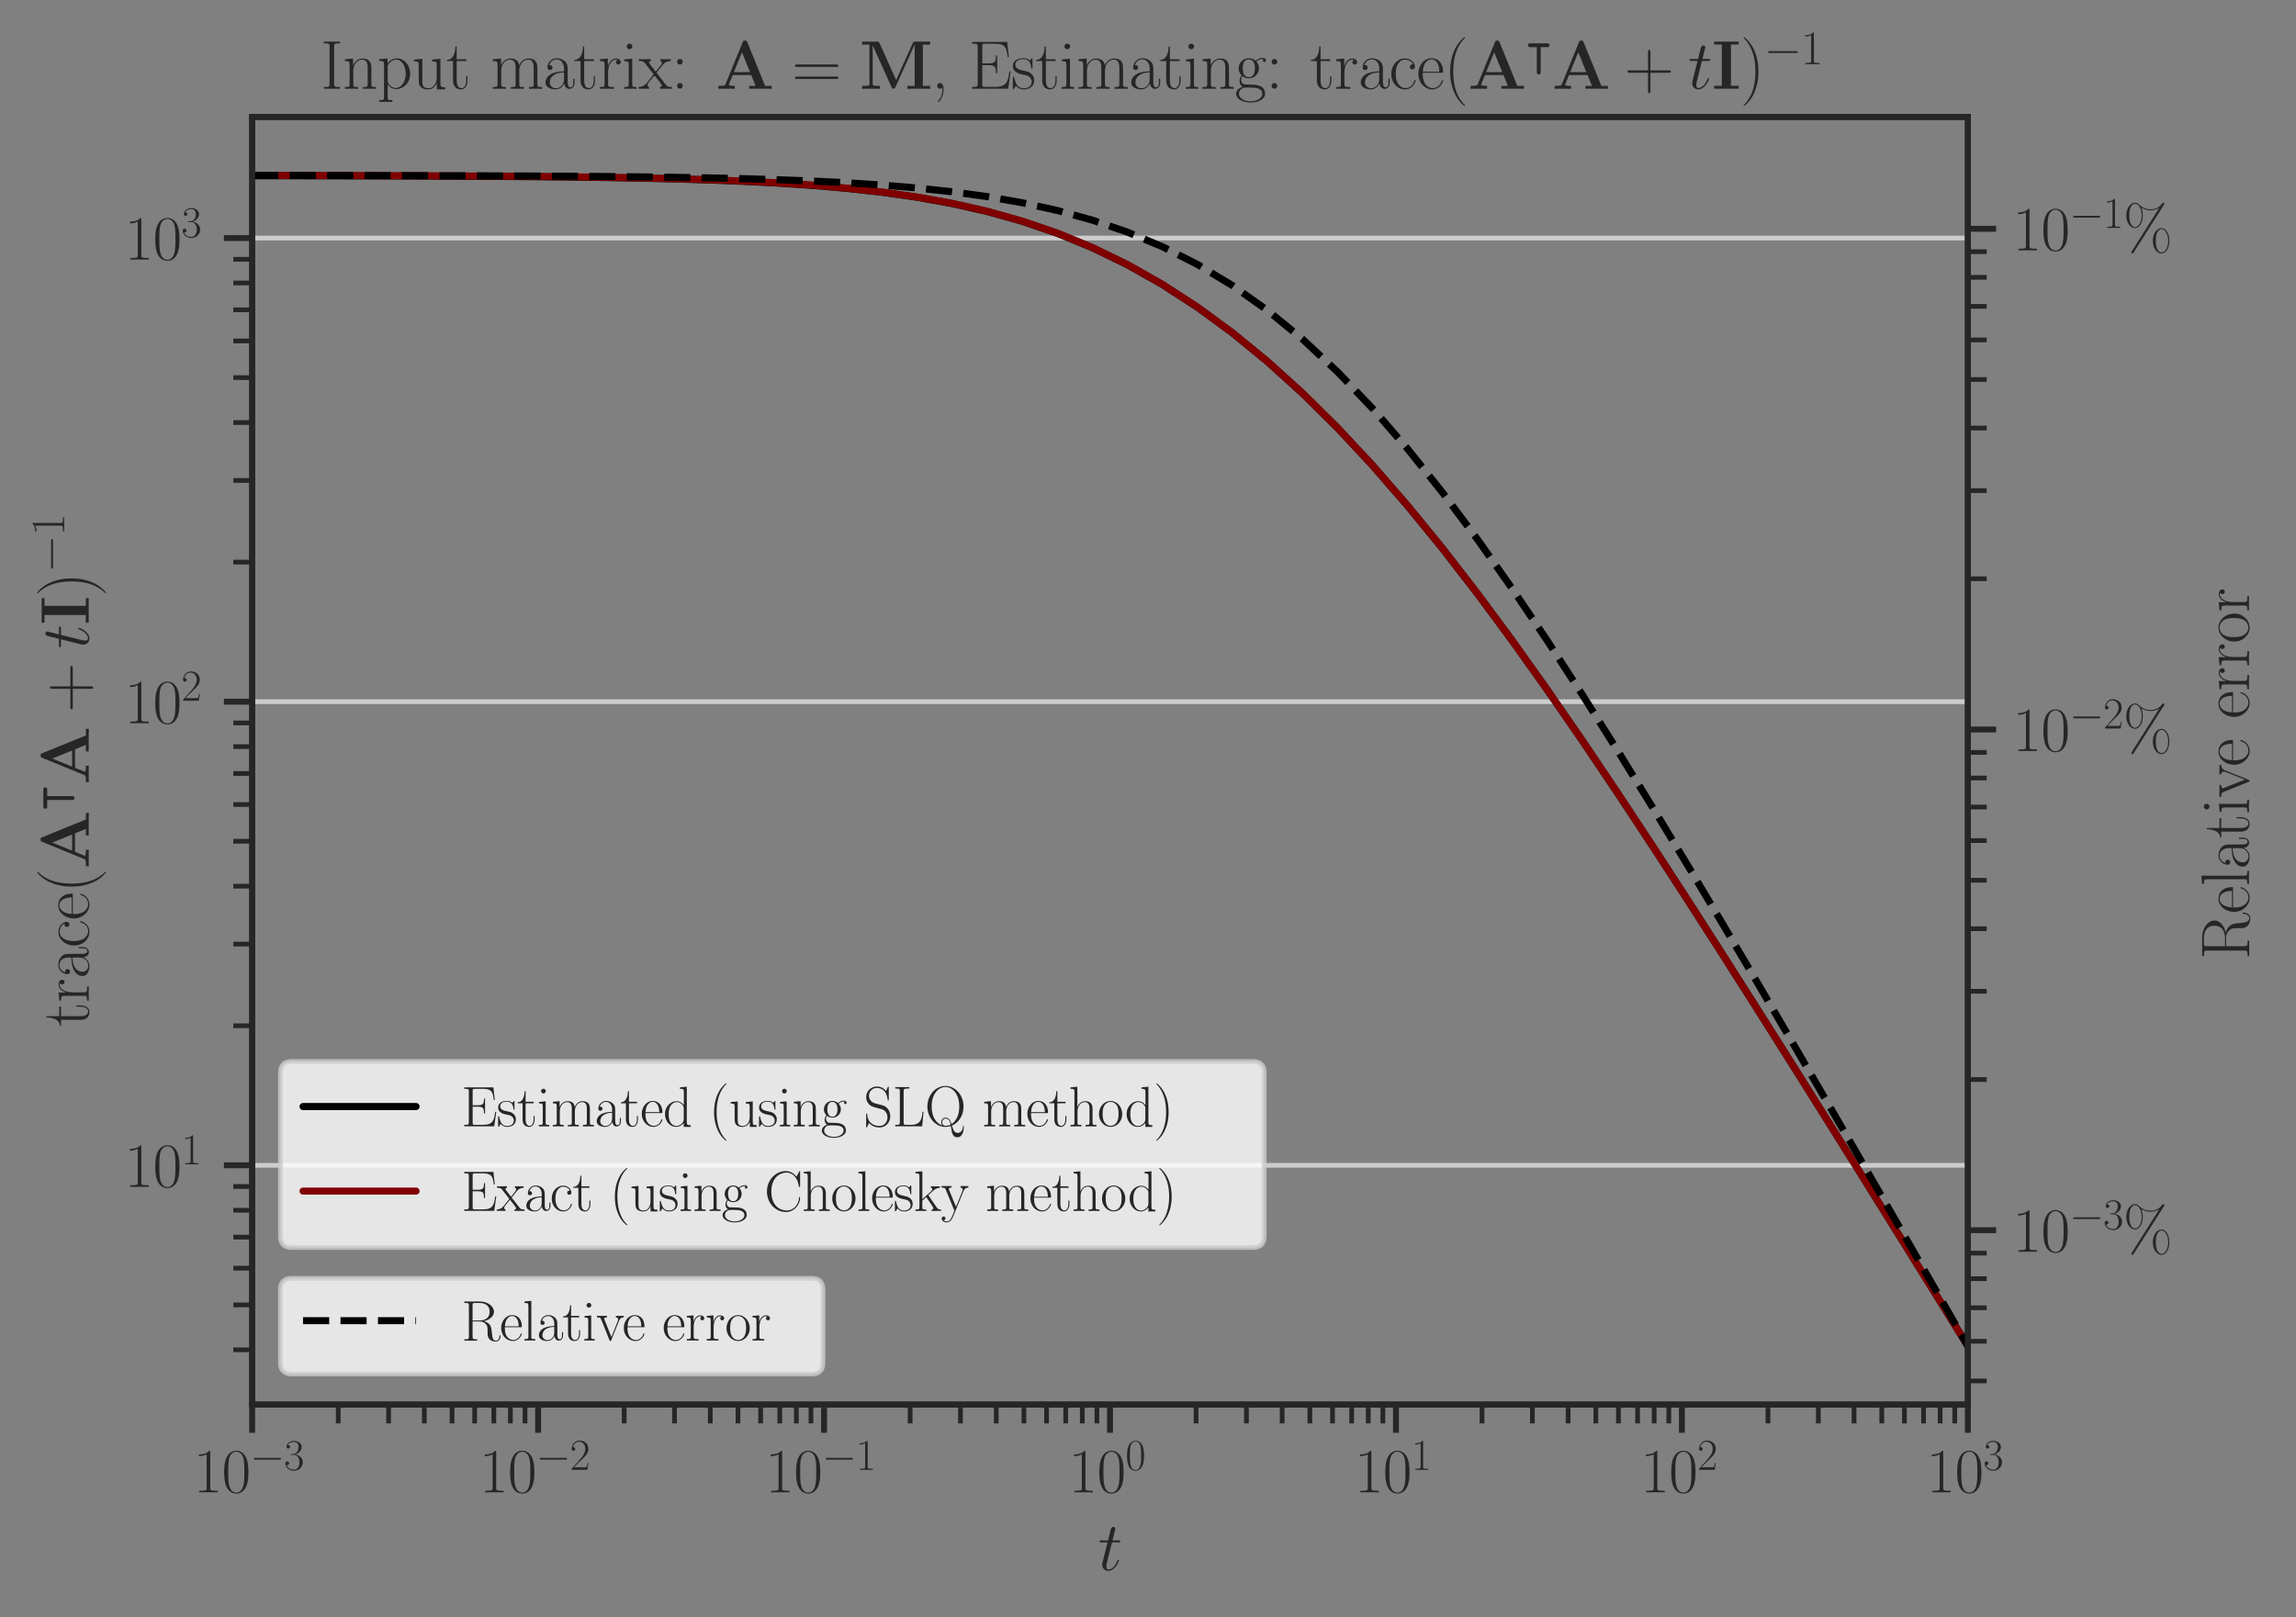<?xml version="1.0" encoding="utf-8" standalone="no"?>
<!DOCTYPE svg PUBLIC "-//W3C//DTD SVG 1.1//EN"
  "http://www.w3.org/Graphics/SVG/1.1/DTD/svg11.dtd">
<svg height="343.296pt" version="1.1" viewBox="0 0 487.296 343.296" width="487.296pt" xmlns="http://www.w3.org/2000/svg" xmlns:xlink="http://www.w3.org/1999/xlink">
 <rect x="0" y="0" width="487.296" height="343.296" fill="#808080" stroke="none"/>
 <defs>
  <style type="text/css">*{stroke-linecap:butt;stroke-linejoin:round;}</style>
 </defs>
 <g id="figure_1">
  <g id="patch_1">
   <path d="M 0 343.296 
L 487.296 343.296 
L 487.296 0 
L 0 0 
z
" style="fill:none;"/>
  </g>
  <g id="axes_1">
   <g id="patch_2">
    <path d="M 53.52 298.154 
L 417.65 298.154 
L 417.65 24.826 
L 53.52 24.826 
z
" style="fill:none;"/>
   </g>
   <g id="matplotlib.axis_1">
    <g id="xtick_1">
     <g id="line2d_1">
      <defs>
       <path d="M 0 0 
L 0 6 
" id="mcd3b7b45ce" style="stroke:#262626;stroke-width:1.25;"/>
      </defs>
      <g>
       <use style="fill:#262626;stroke:#262626;stroke-width:1.25;" x="53.52" xlink:href="#mcd3b7b45ce" y="298.154"/>
      </g>
     </g>
     <g id="text_1">
      <!-- $\mathdefault{10^{-3}}$ -->
      <g style="fill:#262626;" transform="translate(41.037 316.787)scale(0.132 -0.132)">
       <defs>
        <path d="M 1702 4058 
C 1702 4192 1696 4192 1606 4192 
C 1357 3916 979 3827 621 3827 
C 602 3827 570 3827 563 3808 
C 557 3795 557 3782 557 3648 
C 755 3648 1088 3686 1344 3839 
L 1344 461 
C 1344 236 1331 160 781 160 
L 589 160 
L 589 0 
C 896 0 1216 0 1523 0 
C 1830 0 2150 0 2458 0 
L 2458 160 
L 2266 160 
C 1715 160 1702 230 1702 458 
L 1702 4058 
z
" id="CMR17-31" transform="scale(0.016)"/>
        <path d="M 2688 2025 
C 2688 2416 2682 3080 2413 3591 
C 2176 4039 1798 4198 1466 4198 
C 1158 4198 768 4058 525 3597 
C 269 3118 243 2524 243 2025 
C 243 1661 250 1106 448 619 
C 723 -39 1216 -128 1466 -128 
C 1760 -128 2208 -7 2470 600 
C 2662 1042 2688 1559 2688 2025 
z
M 1466 -26 
C 1056 -26 813 325 723 812 
C 653 1188 653 1738 653 2096 
C 653 2588 653 2997 736 3387 
C 858 3929 1216 4096 1466 4096 
C 1728 4096 2067 3923 2189 3400 
C 2272 3036 2278 2607 2278 2096 
C 2278 1680 2278 1169 2202 792 
C 2067 95 1690 -26 1466 -26 
z
" id="CMR17-30" transform="scale(0.016)"/>
        <path d="M 4218 1472 
C 4326 1472 4442 1472 4442 1600 
C 4442 1728 4326 1728 4218 1728 
L 755 1728 
C 646 1728 531 1728 531 1600 
C 531 1472 646 1472 755 1472 
L 4218 1472 
z
" id="CMSY10-0" transform="scale(0.016)"/>
        <path d="M 1414 2157 
C 1984 2157 2234 1662 2234 1090 
C 2234 320 1824 25 1453 25 
C 1114 25 563 194 390 693 
C 422 680 454 680 486 680 
C 640 680 755 782 755 948 
C 755 1133 614 1216 486 1216 
C 378 1216 211 1165 211 926 
C 211 335 787 -128 1466 -128 
C 2176 -128 2720 430 2720 1085 
C 2720 1707 2208 2157 1600 2227 
C 2086 2328 2554 2756 2554 3329 
C 2554 3820 2048 4179 1472 4179 
C 890 4179 378 3829 378 3329 
C 378 3110 544 3072 627 3072 
C 762 3072 877 3155 877 3321 
C 877 3486 762 3569 627 3569 
C 602 3569 570 3569 544 3557 
C 730 3959 1235 4032 1459 4032 
C 1683 4032 2106 3925 2106 3320 
C 2106 3143 2080 2828 1862 2550 
C 1670 2304 1453 2304 1242 2284 
C 1210 2284 1062 2269 1037 2269 
C 992 2263 966 2257 966 2208 
C 966 2163 973 2157 1101 2157 
L 1414 2157 
z
" id="CMR17-33" transform="scale(0.016)"/>
       </defs>
       <use transform="scale(0.996)" xlink:href="#CMR17-31"/>
       <use transform="translate(45.69 0)scale(0.996)" xlink:href="#CMR17-30"/>
       <use transform="translate(91.381 36.154)scale(0.697)" xlink:href="#CMSY10-0"/>
       <use transform="translate(145.622 36.154)scale(0.697)" xlink:href="#CMR17-33"/>
      </g>
     </g>
    </g>
    <g id="xtick_2">
     <g id="line2d_2">
      <g>
       <use style="fill:#262626;stroke:#262626;stroke-width:1.25;" x="114.208" xlink:href="#mcd3b7b45ce" y="298.154"/>
      </g>
     </g>
     <g id="text_2">
      <!-- $\mathdefault{10^{-2}}$ -->
      <g style="fill:#262626;" transform="translate(101.725 316.787)scale(0.132 -0.132)">
       <defs>
        <path d="M 2669 989 
L 2554 989 
C 2490 536 2438 459 2413 420 
C 2381 369 1920 369 1830 369 
L 602 369 
C 832 619 1280 1072 1824 1597 
C 2214 1967 2669 2402 2669 3035 
C 2669 3790 2067 4224 1395 4224 
C 691 4224 262 3604 262 3030 
C 262 2780 448 2748 525 2748 
C 589 2748 781 2787 781 3010 
C 781 3207 614 3264 525 3264 
C 486 3264 448 3258 422 3245 
C 544 3790 915 4058 1306 4058 
C 1862 4058 2227 3617 2227 3035 
C 2227 2479 1901 2000 1536 1584 
L 262 146 
L 262 0 
L 2515 0 
L 2669 989 
z
" id="CMR17-32" transform="scale(0.016)"/>
       </defs>
       <use transform="scale(0.996)" xlink:href="#CMR17-31"/>
       <use transform="translate(45.69 0)scale(0.996)" xlink:href="#CMR17-30"/>
       <use transform="translate(91.381 36.154)scale(0.697)" xlink:href="#CMSY10-0"/>
       <use transform="translate(145.622 36.154)scale(0.697)" xlink:href="#CMR17-32"/>
      </g>
     </g>
    </g>
    <g id="xtick_3">
     <g id="line2d_3">
      <g>
       <use style="fill:#262626;stroke:#262626;stroke-width:1.25;" x="174.897" xlink:href="#mcd3b7b45ce" y="298.154"/>
      </g>
     </g>
     <g id="text_3">
      <!-- $\mathdefault{10^{-1}}$ -->
      <g style="fill:#262626;" transform="translate(162.414 316.787)scale(0.132 -0.132)">
       <use transform="scale(0.996)" xlink:href="#CMR17-31"/>
       <use transform="translate(45.69 0)scale(0.996)" xlink:href="#CMR17-30"/>
       <use transform="translate(91.381 36.154)scale(0.697)" xlink:href="#CMSY10-0"/>
       <use transform="translate(145.622 36.154)scale(0.697)" xlink:href="#CMR17-31"/>
      </g>
     </g>
    </g>
    <g id="xtick_4">
     <g id="line2d_4">
      <g>
       <use style="fill:#262626;stroke:#262626;stroke-width:1.25;" x="235.585" xlink:href="#mcd3b7b45ce" y="298.154"/>
      </g>
     </g>
     <g id="text_4">
      <!-- $\mathdefault{10^{0}}$ -->
      <g style="fill:#262626;" transform="translate(226.781 316.787)scale(0.132 -0.132)">
       <use transform="scale(0.996)" xlink:href="#CMR17-31"/>
       <use transform="translate(45.69 0)scale(0.996)" xlink:href="#CMR17-30"/>
       <use transform="translate(91.381 36.154)scale(0.697)" xlink:href="#CMR17-30"/>
      </g>
     </g>
    </g>
    <g id="xtick_5">
     <g id="line2d_5">
      <g>
       <use style="fill:#262626;stroke:#262626;stroke-width:1.25;" x="296.273" xlink:href="#mcd3b7b45ce" y="298.154"/>
      </g>
     </g>
     <g id="text_5">
      <!-- $\mathdefault{10^{1}}$ -->
      <g style="fill:#262626;" transform="translate(287.47 316.787)scale(0.132 -0.132)">
       <use transform="scale(0.996)" xlink:href="#CMR17-31"/>
       <use transform="translate(45.69 0)scale(0.996)" xlink:href="#CMR17-30"/>
       <use transform="translate(91.381 36.154)scale(0.697)" xlink:href="#CMR17-31"/>
      </g>
     </g>
    </g>
    <g id="xtick_6">
     <g id="line2d_6">
      <g>
       <use style="fill:#262626;stroke:#262626;stroke-width:1.25;" x="356.961" xlink:href="#mcd3b7b45ce" y="298.154"/>
      </g>
     </g>
     <g id="text_6">
      <!-- $\mathdefault{10^{2}}$ -->
      <g style="fill:#262626;" transform="translate(348.158 316.787)scale(0.132 -0.132)">
       <use transform="scale(0.996)" xlink:href="#CMR17-31"/>
       <use transform="translate(45.69 0)scale(0.996)" xlink:href="#CMR17-30"/>
       <use transform="translate(91.381 36.154)scale(0.697)" xlink:href="#CMR17-32"/>
      </g>
     </g>
    </g>
    <g id="xtick_7">
     <g id="line2d_7">
      <g>
       <use style="fill:#262626;stroke:#262626;stroke-width:1.25;" x="417.65" xlink:href="#mcd3b7b45ce" y="298.154"/>
      </g>
     </g>
     <g id="text_7">
      <!-- $\mathdefault{10^{3}}$ -->
      <g style="fill:#262626;" transform="translate(408.846 316.787)scale(0.132 -0.132)">
       <use transform="scale(0.996)" xlink:href="#CMR17-31"/>
       <use transform="translate(45.69 0)scale(0.996)" xlink:href="#CMR17-30"/>
       <use transform="translate(91.381 36.154)scale(0.697)" xlink:href="#CMR17-33"/>
      </g>
     </g>
    </g>
    <g id="xtick_8">
     <g id="line2d_8">
      <defs>
       <path d="M 0 0 
L 0 4 
" id="m7e3fc3dc9a" style="stroke:#262626;"/>
      </defs>
      <g>
       <use style="fill:#262626;stroke:#262626;" x="71.789" xlink:href="#m7e3fc3dc9a" y="298.154"/>
      </g>
     </g>
    </g>
    <g id="xtick_9">
     <g id="line2d_9">
      <g>
       <use style="fill:#262626;stroke:#262626;" x="82.476" xlink:href="#m7e3fc3dc9a" y="298.154"/>
      </g>
     </g>
    </g>
    <g id="xtick_10">
     <g id="line2d_10">
      <g>
       <use style="fill:#262626;stroke:#262626;" x="90.058" xlink:href="#m7e3fc3dc9a" y="298.154"/>
      </g>
     </g>
    </g>
    <g id="xtick_11">
     <g id="line2d_11">
      <g>
       <use style="fill:#262626;stroke:#262626;" x="95.939" xlink:href="#m7e3fc3dc9a" y="298.154"/>
      </g>
     </g>
    </g>
    <g id="xtick_12">
     <g id="line2d_12">
      <g>
       <use style="fill:#262626;stroke:#262626;" x="100.745" xlink:href="#m7e3fc3dc9a" y="298.154"/>
      </g>
     </g>
    </g>
    <g id="xtick_13">
     <g id="line2d_13">
      <g>
       <use style="fill:#262626;stroke:#262626;" x="104.808" xlink:href="#m7e3fc3dc9a" y="298.154"/>
      </g>
     </g>
    </g>
    <g id="xtick_14">
     <g id="line2d_14">
      <g>
       <use style="fill:#262626;stroke:#262626;" x="108.327" xlink:href="#m7e3fc3dc9a" y="298.154"/>
      </g>
     </g>
    </g>
    <g id="xtick_15">
     <g id="line2d_15">
      <g>
       <use style="fill:#262626;stroke:#262626;" x="111.431" xlink:href="#m7e3fc3dc9a" y="298.154"/>
      </g>
     </g>
    </g>
    <g id="xtick_16">
     <g id="line2d_16">
      <g>
       <use style="fill:#262626;stroke:#262626;" x="132.477" xlink:href="#m7e3fc3dc9a" y="298.154"/>
      </g>
     </g>
    </g>
    <g id="xtick_17">
     <g id="line2d_17">
      <g>
       <use style="fill:#262626;stroke:#262626;" x="143.164" xlink:href="#m7e3fc3dc9a" y="298.154"/>
      </g>
     </g>
    </g>
    <g id="xtick_18">
     <g id="line2d_18">
      <g>
       <use style="fill:#262626;stroke:#262626;" x="150.746" xlink:href="#m7e3fc3dc9a" y="298.154"/>
      </g>
     </g>
    </g>
    <g id="xtick_19">
     <g id="line2d_19">
      <g>
       <use style="fill:#262626;stroke:#262626;" x="156.628" xlink:href="#m7e3fc3dc9a" y="298.154"/>
      </g>
     </g>
    </g>
    <g id="xtick_20">
     <g id="line2d_20">
      <g>
       <use style="fill:#262626;stroke:#262626;" x="161.433" xlink:href="#m7e3fc3dc9a" y="298.154"/>
      </g>
     </g>
    </g>
    <g id="xtick_21">
     <g id="line2d_21">
      <g>
       <use style="fill:#262626;stroke:#262626;" x="165.496" xlink:href="#m7e3fc3dc9a" y="298.154"/>
      </g>
     </g>
    </g>
    <g id="xtick_22">
     <g id="line2d_22">
      <g>
       <use style="fill:#262626;stroke:#262626;" x="169.015" xlink:href="#m7e3fc3dc9a" y="298.154"/>
      </g>
     </g>
    </g>
    <g id="xtick_23">
     <g id="line2d_23">
      <g>
       <use style="fill:#262626;stroke:#262626;" x="172.12" xlink:href="#m7e3fc3dc9a" y="298.154"/>
      </g>
     </g>
    </g>
    <g id="xtick_24">
     <g id="line2d_24">
      <g>
       <use style="fill:#262626;stroke:#262626;" x="193.166" xlink:href="#m7e3fc3dc9a" y="298.154"/>
      </g>
     </g>
    </g>
    <g id="xtick_25">
     <g id="line2d_25">
      <g>
       <use style="fill:#262626;stroke:#262626;" x="203.852" xlink:href="#m7e3fc3dc9a" y="298.154"/>
      </g>
     </g>
    </g>
    <g id="xtick_26">
     <g id="line2d_26">
      <g>
       <use style="fill:#262626;stroke:#262626;" x="211.435" xlink:href="#m7e3fc3dc9a" y="298.154"/>
      </g>
     </g>
    </g>
    <g id="xtick_27">
     <g id="line2d_27">
      <g>
       <use style="fill:#262626;stroke:#262626;" x="217.316" xlink:href="#m7e3fc3dc9a" y="298.154"/>
      </g>
     </g>
    </g>
    <g id="xtick_28">
     <g id="line2d_28">
      <g>
       <use style="fill:#262626;stroke:#262626;" x="222.121" xlink:href="#m7e3fc3dc9a" y="298.154"/>
      </g>
     </g>
    </g>
    <g id="xtick_29">
     <g id="line2d_29">
      <g>
       <use style="fill:#262626;stroke:#262626;" x="226.184" xlink:href="#m7e3fc3dc9a" y="298.154"/>
      </g>
     </g>
    </g>
    <g id="xtick_30">
     <g id="line2d_30">
      <g>
       <use style="fill:#262626;stroke:#262626;" x="229.704" xlink:href="#m7e3fc3dc9a" y="298.154"/>
      </g>
     </g>
    </g>
    <g id="xtick_31">
     <g id="line2d_31">
      <g>
       <use style="fill:#262626;stroke:#262626;" x="232.808" xlink:href="#m7e3fc3dc9a" y="298.154"/>
      </g>
     </g>
    </g>
    <g id="xtick_32">
     <g id="line2d_32">
      <g>
       <use style="fill:#262626;stroke:#262626;" x="253.854" xlink:href="#m7e3fc3dc9a" y="298.154"/>
      </g>
     </g>
    </g>
    <g id="xtick_33">
     <g id="line2d_33">
      <g>
       <use style="fill:#262626;stroke:#262626;" x="264.54" xlink:href="#m7e3fc3dc9a" y="298.154"/>
      </g>
     </g>
    </g>
    <g id="xtick_34">
     <g id="line2d_34">
      <g>
       <use style="fill:#262626;stroke:#262626;" x="272.123" xlink:href="#m7e3fc3dc9a" y="298.154"/>
      </g>
     </g>
    </g>
    <g id="xtick_35">
     <g id="line2d_35">
      <g>
       <use style="fill:#262626;stroke:#262626;" x="278.004" xlink:href="#m7e3fc3dc9a" y="298.154"/>
      </g>
     </g>
    </g>
    <g id="xtick_36">
     <g id="line2d_36">
      <g>
       <use style="fill:#262626;stroke:#262626;" x="282.809" xlink:href="#m7e3fc3dc9a" y="298.154"/>
      </g>
     </g>
    </g>
    <g id="xtick_37">
     <g id="line2d_37">
      <g>
       <use style="fill:#262626;stroke:#262626;" x="286.872" xlink:href="#m7e3fc3dc9a" y="298.154"/>
      </g>
     </g>
    </g>
    <g id="xtick_38">
     <g id="line2d_38">
      <g>
       <use style="fill:#262626;stroke:#262626;" x="290.392" xlink:href="#m7e3fc3dc9a" y="298.154"/>
      </g>
     </g>
    </g>
    <g id="xtick_39">
     <g id="line2d_39">
      <g>
       <use style="fill:#262626;stroke:#262626;" x="293.496" xlink:href="#m7e3fc3dc9a" y="298.154"/>
      </g>
     </g>
    </g>
    <g id="xtick_40">
     <g id="line2d_40">
      <g>
       <use style="fill:#262626;stroke:#262626;" x="314.542" xlink:href="#m7e3fc3dc9a" y="298.154"/>
      </g>
     </g>
    </g>
    <g id="xtick_41">
     <g id="line2d_41">
      <g>
       <use style="fill:#262626;stroke:#262626;" x="325.229" xlink:href="#m7e3fc3dc9a" y="298.154"/>
      </g>
     </g>
    </g>
    <g id="xtick_42">
     <g id="line2d_42">
      <g>
       <use style="fill:#262626;stroke:#262626;" x="332.811" xlink:href="#m7e3fc3dc9a" y="298.154"/>
      </g>
     </g>
    </g>
    <g id="xtick_43">
     <g id="line2d_43">
      <g>
       <use style="fill:#262626;stroke:#262626;" x="338.692" xlink:href="#m7e3fc3dc9a" y="298.154"/>
      </g>
     </g>
    </g>
    <g id="xtick_44">
     <g id="line2d_44">
      <g>
       <use style="fill:#262626;stroke:#262626;" x="343.498" xlink:href="#m7e3fc3dc9a" y="298.154"/>
      </g>
     </g>
    </g>
    <g id="xtick_45">
     <g id="line2d_45">
      <g>
       <use style="fill:#262626;stroke:#262626;" x="347.561" xlink:href="#m7e3fc3dc9a" y="298.154"/>
      </g>
     </g>
    </g>
    <g id="xtick_46">
     <g id="line2d_46">
      <g>
       <use style="fill:#262626;stroke:#262626;" x="351.08" xlink:href="#m7e3fc3dc9a" y="298.154"/>
      </g>
     </g>
    </g>
    <g id="xtick_47">
     <g id="line2d_47">
      <g>
       <use style="fill:#262626;stroke:#262626;" x="354.184" xlink:href="#m7e3fc3dc9a" y="298.154"/>
      </g>
     </g>
    </g>
    <g id="xtick_48">
     <g id="line2d_48">
      <g>
       <use style="fill:#262626;stroke:#262626;" x="375.23" xlink:href="#m7e3fc3dc9a" y="298.154"/>
      </g>
     </g>
    </g>
    <g id="xtick_49">
     <g id="line2d_49">
      <g>
       <use style="fill:#262626;stroke:#262626;" x="385.917" xlink:href="#m7e3fc3dc9a" y="298.154"/>
      </g>
     </g>
    </g>
    <g id="xtick_50">
     <g id="line2d_50">
      <g>
       <use style="fill:#262626;stroke:#262626;" x="393.499" xlink:href="#m7e3fc3dc9a" y="298.154"/>
      </g>
     </g>
    </g>
    <g id="xtick_51">
     <g id="line2d_51">
      <g>
       <use style="fill:#262626;stroke:#262626;" x="399.381" xlink:href="#m7e3fc3dc9a" y="298.154"/>
      </g>
     </g>
    </g>
    <g id="xtick_52">
     <g id="line2d_52">
      <g>
       <use style="fill:#262626;stroke:#262626;" x="404.186" xlink:href="#m7e3fc3dc9a" y="298.154"/>
      </g>
     </g>
    </g>
    <g id="xtick_53">
     <g id="line2d_53">
      <g>
       <use style="fill:#262626;stroke:#262626;" x="408.249" xlink:href="#m7e3fc3dc9a" y="298.154"/>
      </g>
     </g>
    </g>
    <g id="xtick_54">
     <g id="line2d_54">
      <g>
       <use style="fill:#262626;stroke:#262626;" x="411.768" xlink:href="#m7e3fc3dc9a" y="298.154"/>
      </g>
     </g>
    </g>
    <g id="xtick_55">
     <g id="line2d_55">
      <g>
       <use style="fill:#262626;stroke:#262626;" x="414.873" xlink:href="#m7e3fc3dc9a" y="298.154"/>
      </g>
     </g>
    </g>
    <g id="text_8">
     <!-- $t$ -->
     <g style="fill:#262626;" transform="translate(233.049 333.306)scale(0.144 -0.144)">
      <defs>
       <path d="M 1286 2566 
L 1875 2566 
C 1997 2566 2061 2566 2061 2681 
C 2061 2752 2022 2752 1894 2752 
L 1331 2752 
L 1568 3692 
C 1594 3781 1594 3794 1594 3840 
C 1594 3943 1510 4000 1427 4000 
C 1376 4000 1229 3981 1178 3775 
L 928 2752 
L 326 2752 
C 198 2752 141 2752 141 2630 
C 141 2566 186 2566 307 2566 
L 877 2566 
L 454 881 
C 403 658 384 594 384 511 
C 384 211 595 -64 954 -64 
C 1600 -64 1946 868 1946 912 
C 1946 951 1920 970 1882 970 
C 1869 970 1843 970 1830 944 
C 1824 938 1818 931 1773 829 
C 1638 511 1344 64 973 64 
C 781 64 768 224 768 364 
C 768 370 768 492 787 568 
L 1286 2566 
z
" id="CMMI12-74" transform="scale(0.016)"/>
      </defs>
      <use transform="scale(0.996)" xlink:href="#CMMI12-74"/>
     </g>
    </g>
   </g>
   <g id="matplotlib.axis_2">
    <g id="ytick_1">
     <g id="line2d_56">
      <path clip-path="url(#padeebfb7da)" d="M 53.52 247.367 
L 417.65 247.367 
" style="fill:none;stroke:#cccccc;stroke-linecap:round;"/>
     </g>
     <g id="line2d_57">
      <defs>
       <path d="M 0 0 
L -6 0 
" id="mc65070f035" style="stroke:#262626;stroke-width:1.25;"/>
      </defs>
      <g>
       <use style="fill:#262626;stroke:#262626;stroke-width:1.25;" x="53.52" xlink:href="#mc65070f035" y="247.367"/>
      </g>
     </g>
     <g id="text_9">
      <!-- $\mathdefault{10^{1}}$ -->
      <g style="fill:#262626;" transform="translate(26.413 251.933)scale(0.132 -0.132)">
       <use transform="scale(0.996)" xlink:href="#CMR17-31"/>
       <use transform="translate(45.69 0)scale(0.996)" xlink:href="#CMR17-30"/>
       <use transform="translate(91.381 36.154)scale(0.697)" xlink:href="#CMR17-31"/>
      </g>
     </g>
    </g>
    <g id="ytick_2">
     <g id="line2d_58">
      <path clip-path="url(#padeebfb7da)" d="M 53.52 148.95 
L 417.65 148.95 
" style="fill:none;stroke:#cccccc;stroke-linecap:round;"/>
     </g>
     <g id="line2d_59">
      <g>
       <use style="fill:#262626;stroke:#262626;stroke-width:1.25;" x="53.52" xlink:href="#mc65070f035" y="148.95"/>
      </g>
     </g>
     <g id="text_10">
      <!-- $\mathdefault{10^{2}}$ -->
      <g style="fill:#262626;" transform="translate(26.413 153.516)scale(0.132 -0.132)">
       <use transform="scale(0.996)" xlink:href="#CMR17-31"/>
       <use transform="translate(45.69 0)scale(0.996)" xlink:href="#CMR17-30"/>
       <use transform="translate(91.381 36.154)scale(0.697)" xlink:href="#CMR17-32"/>
      </g>
     </g>
    </g>
    <g id="ytick_3">
     <g id="line2d_60">
      <path clip-path="url(#padeebfb7da)" d="M 53.52 50.533 
L 417.65 50.533 
" style="fill:none;stroke:#cccccc;stroke-linecap:round;"/>
     </g>
     <g id="line2d_61">
      <g>
       <use style="fill:#262626;stroke:#262626;stroke-width:1.25;" x="53.52" xlink:href="#mc65070f035" y="50.533"/>
      </g>
     </g>
     <g id="text_11">
      <!-- $\mathdefault{10^{3}}$ -->
      <g style="fill:#262626;" transform="translate(26.413 55.099)scale(0.132 -0.132)">
       <use transform="scale(0.996)" xlink:href="#CMR17-31"/>
       <use transform="translate(45.69 0)scale(0.996)" xlink:href="#CMR17-30"/>
       <use transform="translate(91.381 36.154)scale(0.697)" xlink:href="#CMR17-33"/>
      </g>
     </g>
    </g>
    <g id="ytick_4">
     <g id="line2d_62">
      <defs>
       <path d="M 0 0 
L -4 0 
" id="md75cb7f3a4" style="stroke:#262626;"/>
      </defs>
      <g>
       <use style="fill:#262626;stroke:#262626;" x="53.52" xlink:href="#md75cb7f3a4" y="286.531"/>
      </g>
     </g>
    </g>
    <g id="ytick_5">
     <g id="line2d_63">
      <g>
       <use style="fill:#262626;stroke:#262626;" x="53.52" xlink:href="#md75cb7f3a4" y="276.993"/>
      </g>
     </g>
    </g>
    <g id="ytick_6">
     <g id="line2d_64">
      <g>
       <use style="fill:#262626;stroke:#262626;" x="53.52" xlink:href="#md75cb7f3a4" y="269.201"/>
      </g>
     </g>
    </g>
    <g id="ytick_7">
     <g id="line2d_65">
      <g>
       <use style="fill:#262626;stroke:#262626;" x="53.52" xlink:href="#md75cb7f3a4" y="262.612"/>
      </g>
     </g>
    </g>
    <g id="ytick_8">
     <g id="line2d_66">
      <g>
       <use style="fill:#262626;stroke:#262626;" x="53.52" xlink:href="#md75cb7f3a4" y="256.905"/>
      </g>
     </g>
    </g>
    <g id="ytick_9">
     <g id="line2d_67">
      <g>
       <use style="fill:#262626;stroke:#262626;" x="53.52" xlink:href="#md75cb7f3a4" y="251.87"/>
      </g>
     </g>
    </g>
    <g id="ytick_10">
     <g id="line2d_68">
      <g>
       <use style="fill:#262626;stroke:#262626;" x="53.52" xlink:href="#md75cb7f3a4" y="217.741"/>
      </g>
     </g>
    </g>
    <g id="ytick_11">
     <g id="line2d_69">
      <g>
       <use style="fill:#262626;stroke:#262626;" x="53.52" xlink:href="#md75cb7f3a4" y="200.41"/>
      </g>
     </g>
    </g>
    <g id="ytick_12">
     <g id="line2d_70">
      <g>
       <use style="fill:#262626;stroke:#262626;" x="53.52" xlink:href="#md75cb7f3a4" y="188.114"/>
      </g>
     </g>
    </g>
    <g id="ytick_13">
     <g id="line2d_71">
      <g>
       <use style="fill:#262626;stroke:#262626;" x="53.52" xlink:href="#md75cb7f3a4" y="178.576"/>
      </g>
     </g>
    </g>
    <g id="ytick_14">
     <g id="line2d_72">
      <g>
       <use style="fill:#262626;stroke:#262626;" x="53.52" xlink:href="#md75cb7f3a4" y="170.784"/>
      </g>
     </g>
    </g>
    <g id="ytick_15">
     <g id="line2d_73">
      <g>
       <use style="fill:#262626;stroke:#262626;" x="53.52" xlink:href="#md75cb7f3a4" y="164.195"/>
      </g>
     </g>
    </g>
    <g id="ytick_16">
     <g id="line2d_74">
      <g>
       <use style="fill:#262626;stroke:#262626;" x="53.52" xlink:href="#md75cb7f3a4" y="158.488"/>
      </g>
     </g>
    </g>
    <g id="ytick_17">
     <g id="line2d_75">
      <g>
       <use style="fill:#262626;stroke:#262626;" x="53.52" xlink:href="#md75cb7f3a4" y="153.453"/>
      </g>
     </g>
    </g>
    <g id="ytick_18">
     <g id="line2d_76">
      <g>
       <use style="fill:#262626;stroke:#262626;" x="53.52" xlink:href="#md75cb7f3a4" y="119.324"/>
      </g>
     </g>
    </g>
    <g id="ytick_19">
     <g id="line2d_77">
      <g>
       <use style="fill:#262626;stroke:#262626;" x="53.52" xlink:href="#md75cb7f3a4" y="101.993"/>
      </g>
     </g>
    </g>
    <g id="ytick_20">
     <g id="line2d_78">
      <g>
       <use style="fill:#262626;stroke:#262626;" x="53.52" xlink:href="#md75cb7f3a4" y="89.697"/>
      </g>
     </g>
    </g>
    <g id="ytick_21">
     <g id="line2d_79">
      <g>
       <use style="fill:#262626;stroke:#262626;" x="53.52" xlink:href="#md75cb7f3a4" y="80.159"/>
      </g>
     </g>
    </g>
    <g id="ytick_22">
     <g id="line2d_80">
      <g>
       <use style="fill:#262626;stroke:#262626;" x="53.52" xlink:href="#md75cb7f3a4" y="72.367"/>
      </g>
     </g>
    </g>
    <g id="ytick_23">
     <g id="line2d_81">
      <g>
       <use style="fill:#262626;stroke:#262626;" x="53.52" xlink:href="#md75cb7f3a4" y="65.778"/>
      </g>
     </g>
    </g>
    <g id="ytick_24">
     <g id="line2d_82">
      <g>
       <use style="fill:#262626;stroke:#262626;" x="53.52" xlink:href="#md75cb7f3a4" y="60.071"/>
      </g>
     </g>
    </g>
    <g id="ytick_25">
     <g id="line2d_83">
      <g>
       <use style="fill:#262626;stroke:#262626;" x="53.52" xlink:href="#md75cb7f3a4" y="55.036"/>
      </g>
     </g>
    </g>
    <g id="text_12">
     <!-- $\mathrm{trace}(\mathbf{A}^{\intercal}\mathbf{A} + t \mathbf{I})^{-1}$ -->
     <g style="fill:#262626;" transform="translate(18.826 217.933)rotate(-90)scale(0.144 -0.144)">
      <defs>
       <path d="M 966 2560 
L 1862 2560 
L 1862 2725 
L 966 2725 
L 966 3904 
L 851 3904 
C 838 3245 614 2668 70 2668 
L 70 2560 
L 627 2560 
L 627 771 
C 627 650 627 -64 1370 -64 
C 1747 -64 1965 306 1965 777 
L 1965 1140 
L 1850 1140 
L 1850 783 
C 1850 344 1677 51 1408 51 
C 1222 51 966 178 966 758 
L 966 2560 
z
" id="CMR17-74" transform="scale(0.016)"/>
       <path d="M 960 1497 
C 960 2112 1222 2688 1702 2688 
C 1747 2688 1792 2682 1837 2662 
C 1837 2662 1696 2617 1696 2452 
C 1696 2298 1818 2234 1914 2234 
C 1990 2234 2131 2279 2131 2458 
C 2131 2663 1926 2790 1709 2790 
C 1222 2790 1011 2317 947 2093 
L 941 2093 
L 941 2790 
L 198 2720 
L 198 2554 
C 576 2554 634 2515 634 2208 
L 634 428 
C 634 184 608 153 198 153 
L 198 -13 
C 352 0 646 0 813 0 
C 998 0 1325 0 1498 -13 
L 1498 153 
C 1037 153 960 153 960 440 
L 960 1497 
z
" id="CMR17-72" transform="scale(0.016)"/>
       <path d="M 2304 1653 
C 2304 2072 2304 2294 2035 2543 
C 1798 2752 1523 2816 1306 2816 
C 800 2816 435 2407 435 1971 
C 435 1728 627 1728 666 1728 
C 749 1728 896 1778 896 1954 
C 896 2112 774 2181 666 2181 
C 640 2181 608 2174 589 2168 
C 723 2592 1069 2714 1293 2714 
C 1613 2714 1965 2429 1965 1885 
L 1965 1600 
C 1587 1600 1133 1549 774 1357 
C 371 1133 256 813 256 570 
C 256 77 832 -64 1171 -64 
C 1523 -64 1850 139 1990 511 
C 2003 233 2182 -18 2464 -18 
C 2598 -18 2938 70 2938 567 
L 2938 920 
L 2822 920 
L 2822 562 
C 2822 178 2650 128 2566 128 
C 2304 128 2304 458 2304 738 
L 2304 1653 
z
M 1965 870 
C 1965 317 1568 38 1216 38 
C 896 38 646 275 646 570 
C 646 761 730 1100 1101 1305 
C 1408 1478 1760 1504 1965 1504 
L 1965 870 
z
" id="CMR17-61" transform="scale(0.016)"/>
       <path d="M 2234 2240 
C 2112 2240 1933 2240 1933 2017 
C 1933 1838 2080 1787 2163 1787 
C 2208 1787 2394 1807 2394 2024 
C 2394 2467 1958 2803 1466 2803 
C 787 2803 211 2178 211 1363 
C 211 516 813 -64 1466 -64 
C 2259 -64 2458 677 2458 748 
C 2458 774 2451 793 2406 793 
C 2362 793 2355 787 2330 703 
C 2163 180 1798 51 1523 51 
C 1114 51 621 427 621 1369 
C 621 2338 1094 2688 1472 2688 
C 1722 2688 2093 2573 2234 2240 
z
" id="CMR17-63" transform="scale(0.016)"/>
       <path d="M 2438 1472 
C 2464 1498 2464 1511 2464 1576 
C 2464 2238 2118 2816 1389 2816 
C 710 2816 173 2169 173 1383 
C 173 551 781 -64 1459 -64 
C 2176 -64 2458 607 2458 740 
C 2458 784 2419 784 2406 784 
C 2362 784 2355 771 2330 696 
C 2189 265 1837 51 1504 51 
C 1229 51 954 203 781 480 
C 582 803 582 1176 582 1472 
L 2438 1472 
z
M 589 1568 
C 634 2505 1126 2714 1382 2714 
C 1818 2714 2112 2297 2118 1568 
L 589 1568 
z
" id="CMR17-65" transform="scale(0.016)"/>
       <path d="M 1958 -1561 
C 1958 -1555 1958 -1542 1939 -1523 
C 1645 -1224 858 -407 858 1581 
C 858 3569 1632 4379 1946 4697 
C 1946 4704 1958 4717 1958 4736 
C 1958 4755 1939 4768 1914 4768 
C 1843 4768 1299 4296 986 3594 
C 666 2887 576 2199 576 1588 
C 576 1128 621 351 1005 -471 
C 1312 -1135 1837 -1600 1914 -1600 
C 1946 -1600 1958 -1587 1958 -1561 
z
" id="CMR17-28" transform="scale(0.016)"/>
       <path d="M 2931 4301 
C 2886 4416 2874 4448 2720 4448 
C 2560 4448 2547 4416 2502 4301 
L 915 413 
C 870 311 870 299 691 279 
C 531 260 506 260 365 260 
L 250 260 
L 250 -13 
C 416 0 800 0 986 0 
C 1158 0 1626 0 1773 -13 
L 1773 260 
C 1632 260 1389 260 1210 331 
C 1229 390 1229 402 1242 428 
L 1581 1262 
L 3296 1262 
L 3699 260 
L 3098 260 
L 3098 0 
C 3302 0 3923 0 4166 0 
C 4371 0 5024 0 5184 -13 
L 5184 260 
L 4576 260 
L 2931 4301 
z
M 2438 3367 
L 3181 1536 
L 1690 1536 
L 2438 3367 
z
" id="CMBX12-41" transform="scale(0.016)"/>
       <path d="M 2035 2243 
L 2861 2243 
C 2950 2243 3200 2243 3200 2499 
C 3200 2755 2950 2755 2861 2755 
L 698 2755 
C 608 2755 358 2755 358 2499 
C 358 2243 608 2243 698 2243 
L 1523 2243 
L 1523 -1027 
C 1523 -1117 1523 -1366 1779 -1366 
C 2035 -1366 2035 -1117 2035 -1027 
L 2035 2243 
z
" id="MSAM10-7c" transform="scale(0.016)"/>
       <path d="M 2413 1472 
L 4109 1472 
C 4198 1472 4307 1472 4307 1580 
C 4307 1695 4205 1695 4109 1695 
L 2413 1695 
L 2413 3386 
C 2413 3475 2413 3584 2304 3584 
C 2189 3584 2189 3482 2189 3386 
L 2189 1695 
L 493 1695 
C 403 1695 294 1695 294 1587 
C 294 1472 397 1472 493 1472 
L 2189 1472 
L 2189 -218 
C 2189 -307 2189 -416 2298 -416 
C 2413 -416 2413 -314 2413 -218 
L 2413 1472 
z
" id="CMR17-2b" transform="scale(0.016)"/>
       <path d="M 1760 4085 
L 2477 4085 
L 2477 4352 
C 2246 4352 1606 4352 1338 4352 
C 1069 4352 429 4352 198 4352 
L 198 4085 
L 915 4085 
L 915 267 
L 198 267 
L 198 0 
C 429 0 1069 0 1338 0 
C 1606 0 2246 0 2477 0 
L 2477 267 
L 1760 267 
L 1760 4085 
z
" id="CMBX12-49" transform="scale(0.016)"/>
       <path d="M 1683 1581 
C 1683 2040 1638 2817 1254 3639 
C 947 4303 422 4768 346 4768 
C 326 4768 301 4761 301 4729 
C 301 4717 307 4710 314 4697 
C 621 4378 1402 3568 1402 1584 
C 1402 -407 627 -1217 314 -1537 
C 307 -1549 301 -1556 301 -1568 
C 301 -1600 326 -1600 346 -1600 
C 416 -1600 960 -1128 1274 -426 
C 1594 281 1683 969 1683 1581 
z
" id="CMR17-29" transform="scale(0.016)"/>
      </defs>
      <use transform="scale(0.996)" xlink:href="#CMR17-74"/>
      <use transform="translate(35.281 0)scale(0.996)" xlink:href="#CMR17-72"/>
      <use transform="translate(70.562 0)scale(0.996)" xlink:href="#CMR17-61"/>
      <use transform="translate(116.252 0)scale(0.996)" xlink:href="#CMR17-63"/>
      <use transform="translate(156.738 0)scale(0.996)" xlink:href="#CMR17-65"/>
      <use transform="translate(197.223 0)scale(0.996)" xlink:href="#CMR17-28"/>
      <use transform="translate(232.504 0)scale(0.996)" xlink:href="#CMBX12-41"/>
      <use transform="translate(317.14 36.154)scale(0.697)" xlink:href="#MSAM10-7c"/>
      <use transform="translate(356.382 0)scale(0.996)" xlink:href="#CMBX12-41"/>
      <use transform="translate(463.158 0)scale(0.996)" xlink:href="#CMR17-2b"/>
      <use transform="translate(557.012 0)scale(0.996)" xlink:href="#CMMI12-74"/>
      <use transform="translate(592.238 0)scale(0.996)" xlink:href="#CMBX12-49"/>
      <use transform="translate(633.98 0)scale(0.996)" xlink:href="#CMR17-29"/>
      <use transform="translate(669.261 36.154)scale(0.697)" xlink:href="#CMSY10-0"/>
      <use transform="translate(723.502 36.154)scale(0.697)" xlink:href="#CMR17-31"/>
     </g>
    </g>
   </g>
   <g id="line2d_84">
    <path clip-path="url(#padeebfb7da)" d="M 53.52 37.305 
L 60.951 37.313 
L 68.383 37.323 
L 75.814 37.337 
L 83.245 37.355 
L 90.676 37.378 
L 98.107 37.41 
L 105.539 37.452 
L 112.97 37.507 
L 120.401 37.58 
L 127.832 37.676 
L 135.263 37.804 
L 142.695 37.971 
L 150.126 38.192 
L 157.557 38.482 
L 164.988 38.862 
L 172.42 39.357 
L 179.851 39.999 
L 187.282 40.827 
L 194.713 41.886 
L 202.144 43.229 
L 209.576 44.913 
L 217.007 46.998 
L 224.438 49.541 
L 231.869 52.598 
L 239.3 56.212 
L 246.732 60.418 
L 254.163 65.24 
L 261.594 70.692 
L 269.025 76.779 
L 276.457 83.503 
L 283.888 90.853 
L 291.319 98.817 
L 298.75 107.367 
L 306.181 116.466 
L 313.613 126.069 
L 321.044 136.12 
L 328.475 146.559 
L 335.906 157.328 
L 343.337 168.37 
L 350.769 179.633 
L 358.2 191.075 
L 365.631 202.656 
L 373.062 214.347 
L 380.494 226.124 
L 387.925 237.966 
L 395.356 249.858 
L 402.787 261.789 
L 410.218 273.748 
L 417.65 285.73 
" style="fill:none;stroke:#000000;stroke-linecap:round;stroke-width:1.5;"/>
   </g>
   <g id="line2d_85">
    <path clip-path="url(#padeebfb7da)" d="M 53.52 37.25 
L 60.951 37.258 
L 68.383 37.268 
L 75.814 37.282 
L 83.245 37.3 
L 90.676 37.324 
L 98.107 37.355 
L 105.539 37.397 
L 112.97 37.452 
L 120.401 37.525 
L 127.832 37.622 
L 135.263 37.749 
L 142.695 37.917 
L 150.126 38.138 
L 157.557 38.428 
L 164.988 38.808 
L 172.42 39.303 
L 179.851 39.946 
L 187.282 40.774 
L 194.713 41.834 
L 202.144 43.178 
L 209.576 44.864 
L 217.007 46.95 
L 224.438 49.495 
L 231.869 52.553 
L 239.3 56.17 
L 246.732 60.379 
L 254.163 65.204 
L 261.594 70.659 
L 269.025 76.75 
L 276.457 83.477 
L 283.888 90.831 
L 291.319 98.798 
L 298.75 107.351 
L 306.181 116.454 
L 313.613 126.059 
L 321.044 136.112 
L 328.475 146.553 
L 335.906 157.323 
L 343.337 168.366 
L 350.769 179.63 
L 358.2 191.072 
L 365.631 202.654 
L 373.062 214.346 
L 380.494 226.123 
L 387.925 237.965 
L 395.356 249.857 
L 402.787 261.788 
L 410.218 273.748 
L 417.65 285.73 
" style="fill:none;stroke:#800000;stroke-linecap:round;stroke-width:1.5;"/>
   </g>
   <g id="patch_3">
    <path d="M 53.52 298.154 
L 53.52 24.826 
" style="fill:none;stroke:#262626;stroke-linecap:square;stroke-linejoin:miter;stroke-width:1.25;"/>
   </g>
   <g id="patch_4">
    <path d="M 417.65 298.154 
L 417.65 24.826 
" style="fill:none;stroke:#262626;stroke-linecap:square;stroke-linejoin:miter;stroke-width:1.25;"/>
   </g>
   <g id="patch_5">
    <path d="M 53.52 298.154 
L 417.65 298.154 
" style="fill:none;stroke:#262626;stroke-linecap:square;stroke-linejoin:miter;stroke-width:1.25;"/>
   </g>
   <g id="patch_6">
    <path d="M 53.52 24.826 
L 417.65 24.826 
" style="fill:none;stroke:#262626;stroke-linecap:square;stroke-linejoin:miter;stroke-width:1.25;"/>
   </g>
   <g id="text_13">
    <!-- Input matrix: $\mathbf{A} = \mathbf{M}$, Estimating: $\mathrm{trace}(\mathbf{A}^{\intercal}\mathbf{A} + t \mathbf{I})^{-1}$ -->
    <g style="fill:#262626;" transform="translate(68.019 18.826)scale(0.144 -0.144)">
     <defs>
      <path d="M 1261 3905 
C 1261 4192 1338 4192 1798 4192 
L 1798 4352 
C 1594 4352 1267 4352 1050 4352 
C 832 4352 506 4352 301 4352 
L 301 4192 
C 762 4192 838 4192 838 3905 
L 838 447 
C 838 160 762 160 301 160 
L 301 0 
C 506 0 832 0 1050 0 
C 1267 0 1594 0 1798 0 
L 1798 160 
C 1338 160 1261 160 1261 447 
L 1261 3905 
z
" id="CMR17-49" transform="scale(0.016)"/>
      <path d="M 2656 1933 
C 2656 2259 2592 2790 1837 2790 
C 1331 2790 1069 2400 973 2144 
L 966 2144 
L 966 2790 
L 211 2720 
L 211 2554 
C 589 2554 646 2515 646 2208 
L 646 428 
C 646 184 621 153 211 153 
L 211 -13 
C 365 0 646 0 813 0 
C 979 0 1267 0 1421 -13 
L 1421 153 
C 1011 153 986 178 986 428 
L 986 1658 
C 986 2247 1344 2688 1792 2688 
C 2266 2688 2317 2266 2317 1958 
L 2317 428 
C 2317 184 2291 153 1882 153 
L 1882 -13 
C 2035 0 2317 0 2483 0 
C 2650 0 2938 0 3091 -13 
L 3091 153 
C 2682 153 2656 178 2656 428 
L 2656 1933 
z
" id="CMR17-6e" transform="scale(0.016)"/>
      <path d="M 1408 -1063 
C 998 -1063 973 -1037 973 -789 
L 973 402 
C 1158 134 1427 -38 1766 -38 
C 2406 -38 3053 523 3053 1388 
C 3053 2191 2496 2802 1837 2802 
C 1453 2802 1139 2592 960 2338 
L 960 2802 
L 198 2732 
L 198 2567 
C 576 2567 634 2528 634 2223 
L 634 -789 
C 634 -1031 608 -1063 198 -1063 
L 198 -1228 
C 352 -1216 634 -1216 800 -1216 
C 966 -1216 1254 -1216 1408 -1228 
L 1408 -1063 
z
M 973 2012 
C 973 2102 973 2235 1222 2471 
C 1254 2497 1472 2688 1792 2688 
C 2259 2688 2643 2108 2643 1382 
C 2643 656 2234 64 1728 64 
C 1498 64 1248 172 1056 472 
C 973 612 973 650 973 752 
L 973 2012 
z
" id="CMR17-70" transform="scale(0.016)"/>
      <path d="M 1882 2693 
L 1882 2528 
C 2259 2528 2317 2489 2317 2186 
L 2317 1032 
C 2317 500 2029 38 1555 38 
C 1030 38 986 348 986 678 
L 986 2763 
L 211 2693 
L 211 2528 
C 467 2528 640 2528 646 2274 
L 646 1058 
C 646 633 646 361 813 183 
C 896 101 1056 -64 1517 -64 
C 2061 -64 2272 377 2323 506 
L 2330 506 
L 2330 -63 
L 3091 -63 
L 3091 128 
C 2714 128 2656 166 2656 473 
L 2656 2763 
L 1882 2693 
z
" id="CMR17-75" transform="scale(0.016)"/>
      <path d="M 4326 1933 
C 4326 2252 4269 2790 3507 2790 
C 3072 2790 2771 2496 2656 2151 
L 2650 2151 
C 2573 2676 2195 2790 1837 2790 
C 1331 2790 1069 2400 973 2144 
L 966 2144 
L 966 2790 
L 211 2720 
L 211 2554 
C 589 2554 646 2515 646 2208 
L 646 428 
C 646 184 621 153 211 153 
L 211 -13 
C 365 0 646 0 813 0 
C 979 0 1267 0 1421 -13 
L 1421 153 
C 1011 153 986 178 986 428 
L 986 1658 
C 986 2247 1344 2688 1792 2688 
C 2266 2688 2317 2266 2317 1958 
L 2317 428 
C 2317 184 2291 153 1882 153 
L 1882 -13 
C 2035 0 2317 0 2483 0 
C 2650 0 2938 0 3091 -13 
L 3091 153 
C 2682 153 2656 178 2656 428 
L 2656 1658 
C 2656 2247 3014 2688 3462 2688 
C 3936 2688 3987 2266 3987 1958 
L 3987 428 
C 3987 184 3962 153 3552 153 
L 3552 -13 
C 3706 0 3987 0 4154 0 
C 4320 0 4608 0 4762 -13 
L 4762 153 
C 4352 153 4326 178 4326 428 
L 4326 1933 
z
" id="CMR17-6d" transform="scale(0.016)"/>
      <path d="M 992 3909 
C 992 4049 877 4170 730 4170 
C 589 4170 467 4056 467 3909 
C 467 3769 582 3648 730 3648 
C 870 3648 992 3763 992 3909 
z
M 243 2706 
L 243 2541 
C 602 2541 653 2502 653 2197 
L 653 427 
C 653 184 627 153 218 153 
L 218 -13 
C 371 0 646 0 806 0 
C 960 0 1222 0 1370 -13 
L 1370 153 
C 992 153 979 191 979 420 
L 979 2776 
L 243 2706 
z
" id="CMR17-69" transform="scale(0.016)"/>
      <path d="M 1664 1477 
C 1856 1726 2074 2006 2253 2216 
C 2464 2458 2707 2560 2989 2560 
L 2989 2726 
C 2880 2726 2656 2726 2541 2726 
C 2368 2726 2170 2726 2022 2732 
L 2022 2566 
C 2112 2553 2163 2489 2163 2400 
C 2163 2285 2099 2215 2067 2171 
L 1594 1573 
L 1030 2306 
C 973 2376 973 2388 973 2420 
C 973 2497 1037 2560 1146 2560 
L 1146 2732 
C 992 2726 717 2726 557 2726 
C 384 2726 179 2726 38 2732 
L 38 2560 
C 384 2560 461 2534 614 2343 
L 1350 1395 
C 1363 1382 1395 1344 1395 1325 
C 1395 1299 838 619 768 530 
C 480 185 179 160 6 160 
L 6 0 
C 115 0 339 0 454 0 
C 582 0 864 0 979 -6 
L 979 160 
C 941 166 838 179 838 325 
C 838 440 890 510 947 586 
L 1478 1236 
L 2035 512 
C 2086 442 2163 346 2163 301 
C 2163 211 2086 160 1984 160 
L 1984 -6 
C 2138 0 2413 0 2573 0 
C 2746 0 2950 0 3091 -6 
L 3091 160 
C 2771 160 2675 172 2522 370 
L 1664 1477 
z
" id="CMR17-78" transform="scale(0.016)"/>
      <path d="M 1062 2491 
C 1062 2650 934 2752 800 2752 
C 672 2752 538 2650 538 2491 
C 538 2332 666 2230 800 2230 
C 928 2230 1062 2332 1062 2491 
z
M 1062 261 
C 1062 420 934 522 800 522 
C 672 522 538 420 538 261 
C 538 102 666 0 800 0 
C 928 0 1062 102 1062 261 
z
" id="CMR17-3a" transform="scale(0.016)"/>
      <path d="M 4115 2017 
C 4211 2017 4307 2017 4307 2125 
C 4307 2240 4198 2240 4090 2240 
L 512 2240 
C 403 2240 294 2240 294 2125 
C 294 2017 390 2017 486 2017 
L 4115 2017 
z
M 4090 896 
C 4198 896 4307 896 4307 1011 
C 4307 1119 4211 1119 4115 1119 
L 486 1119 
C 390 1119 294 1119 294 1011 
C 294 896 403 896 512 896 
L 4090 896 
z
" id="CMR17-3d" transform="scale(0.016)"/>
      <path d="M 3411 797 
L 1875 4218 
C 1818 4352 1760 4352 1626 4352 
L 262 4352 
L 262 4078 
L 941 4078 
L 941 444 
C 941 304 934 298 768 272 
C 653 260 525 260 410 260 
L 262 260 
L 262 -13 
C 410 0 909 0 1088 0 
C 1267 0 1773 0 1920 -13 
L 1920 260 
L 1773 260 
C 1600 260 1587 260 1434 279 
C 1248 305 1242 311 1242 451 
L 1242 4002 
L 1248 4002 
L 2989 134 
C 3021 64 3059 0 3168 0 
C 3277 0 3315 64 3347 134 
L 5120 4078 
L 5126 4078 
L 5126 260 
L 4448 260 
L 4448 -13 
C 4621 0 5286 0 5504 0 
C 5722 0 6387 0 6560 -13 
L 6560 260 
L 5882 260 
L 5882 4078 
L 6560 4078 
L 6560 4352 
L 5197 4352 
C 5062 4352 5005 4352 4947 4218 
L 3411 797 
z
" id="CMBX12-4d" transform="scale(0.016)"/>
      <path d="M 1011 102 
C 1024 45 1024 25 1024 -77 
C 1024 -463 896 -817 627 -1139 
C 595 -1170 595 -1183 595 -1197 
C 595 -1222 621 -1248 646 -1248 
C 685 -1248 1126 -799 1126 -87 
C 1126 124 1101 522 800 522 
C 659 522 538 427 538 261 
C 538 96 659 0 800 0 
C 877 0 960 32 1011 102 
z
" id="CMR17-2c" transform="scale(0.016)"/>
      <path d="M 3885 1615 
L 3770 1615 
C 3629 676 3546 166 2419 166 
L 1530 166 
C 1274 166 1261 197 1261 414 
L 1261 2176 
L 1862 2176 
C 2464 2176 2522 1960 2522 1430 
L 2637 1430 
L 2637 3081 
L 2522 3081 
C 2522 2557 2464 2342 1862 2342 
L 1261 2342 
L 1261 3913 
C 1261 4128 1274 4160 1530 4160 
L 2406 4160 
C 3398 4160 3514 3769 3603 2929 
L 3718 2929 
L 3565 4325 
L 326 4325 
L 326 4160 
C 768 4160 838 4160 838 3874 
L 838 451 
C 838 166 768 166 326 166 
L 326 0 
L 3654 0 
L 3885 1615 
z
" id="CMR17-45" transform="scale(0.016)"/>
      <path d="M 1978 2697 
C 1978 2813 1971 2819 1933 2819 
C 1907 2819 1901 2813 1824 2717 
C 1805 2691 1747 2626 1728 2601 
C 1523 2819 1235 2819 1126 2819 
C 416 2819 160 2447 160 2076 
C 160 1498 813 1365 998 1325 
C 1402 1243 1542 1217 1677 1101 
C 1760 1025 1901 884 1901 654 
C 1901 384 1747 38 1158 38 
C 602 38 403 460 288 1021 
C 269 1110 269 1117 218 1117 
C 166 1117 160 1110 160 983 
L 160 63 
C 160 -51 166 -58 205 -58 
C 237 -58 243 -51 275 0 
C 314 57 410 211 448 276 
C 576 103 800 -64 1158 -64 
C 1792 -64 2131 283 2131 784 
C 2131 1112 1958 1285 1875 1362 
C 1683 1561 1459 1606 1190 1657 
C 838 1735 390 1825 390 2217 
C 390 2383 480 2737 1126 2737 
C 1811 2737 1850 2094 1862 1888 
C 1869 1856 1901 1849 1920 1849 
C 1978 1849 1978 1869 1978 1978 
L 1978 2697 
z
" id="CMR17-73" transform="scale(0.016)"/>
      <path d="M 710 1164 
C 832 1068 1043 960 1299 960 
C 1805 960 2240 1357 2240 1888 
C 2240 2054 2189 2310 1997 2509 
C 2176 2692 2438 2752 2586 2752 
C 2611 2752 2650 2752 2682 2734 
C 2656 2728 2598 2703 2598 2605 
C 2598 2527 2656 2471 2739 2471 
C 2835 2471 2886 2533 2886 2614 
C 2886 2731 2790 2854 2586 2854 
C 2330 2854 2106 2738 1926 2580 
C 1734 2753 1504 2816 1299 2816 
C 794 2816 358 2419 358 1888 
C 358 1522 570 1292 634 1228 
C 442 1004 442 743 442 711 
C 442 545 506 302 723 168 
C 390 85 128 -169 128 -486 
C 128 -943 736 -1280 1466 -1280 
C 2170 -1280 2803 -956 2803 -479 
C 2803 384 1856 384 1363 384 
C 1216 384 954 384 922 391 
C 723 423 589 602 589 826 
C 589 883 589 1024 710 1164 
z
M 1299 1068 
C 736 1068 736 1760 736 1889 
C 736 2016 736 2708 1299 2708 
C 1862 2708 1862 2016 1862 1889 
C 1862 1760 1862 1068 1299 1068 
z
M 1466 -1171 
C 826 -1171 384 -835 384 -486 
C 384 -289 493 -105 634 -4 
C 794 104 858 104 1293 104 
C 1818 104 2547 104 2547 -486 
C 2547 -835 2106 -1171 1466 -1171 
z
" id="CMR17-67" transform="scale(0.016)"/>
     </defs>
     <use transform="scale(0.996)" xlink:href="#CMR17-49"/>
     <use transform="translate(32.638 0)scale(0.996)" xlink:href="#CMR17-6e"/>
     <use transform="translate(83.534 0)scale(0.996)" xlink:href="#CMR17-70"/>
     <use transform="translate(134.429 0)scale(0.996)" xlink:href="#CMR17-75"/>
     <use transform="translate(185.325 0)scale(0.996)" xlink:href="#CMR17-74"/>
     <use transform="translate(250.681 0)scale(0.996)" xlink:href="#CMR17-6d"/>
     <use transform="translate(327.601 0)scale(0.996)" xlink:href="#CMR17-61"/>
     <use transform="translate(373.291 0)scale(0.996)" xlink:href="#CMR17-74"/>
     <use transform="translate(408.572 0)scale(0.996)" xlink:href="#CMR17-72"/>
     <use transform="translate(443.853 0)scale(0.996)" xlink:href="#CMR17-69"/>
     <use transform="translate(468.724 0)scale(0.996)" xlink:href="#CMR17-78"/>
     <use transform="translate(517.017 0)scale(0.996)" xlink:href="#CMR17-3a"/>
     <use transform="translate(582.374 0)scale(0.996)" xlink:href="#CMBX12-41"/>
     <use transform="translate(694.684 0)scale(0.996)" xlink:href="#CMR17-3d"/>
     <use transform="translate(794.073 0)scale(0.996)" xlink:href="#CMBX12-4d"/>
     <use transform="translate(900.387 0)scale(0.996)" xlink:href="#CMR17-2c"/>
     <use transform="translate(955.334 0)scale(0.996)" xlink:href="#CMR17-45"/>
     <use transform="translate(1017.92 0)scale(0.996)" xlink:href="#CMR17-73"/>
     <use transform="translate(1053.722 0)scale(0.996)" xlink:href="#CMR17-74"/>
     <use transform="translate(1089.003 0)scale(0.996)" xlink:href="#CMR17-69"/>
     <use transform="translate(1113.874 0)scale(0.996)" xlink:href="#CMR17-6d"/>
     <use transform="translate(1190.793 0)scale(0.996)" xlink:href="#CMR17-61"/>
     <use transform="translate(1236.484 0)scale(0.996)" xlink:href="#CMR17-74"/>
     <use transform="translate(1271.764 0)scale(0.996)" xlink:href="#CMR17-69"/>
     <use transform="translate(1296.636 0)scale(0.996)" xlink:href="#CMR17-6e"/>
     <use transform="translate(1347.531 0)scale(0.996)" xlink:href="#CMR17-67"/>
     <use transform="translate(1393.221 0)scale(0.996)" xlink:href="#CMR17-3a"/>
     <use transform="translate(1458.578 0)scale(0.996)" xlink:href="#CMR17-74"/>
     <use transform="translate(1493.859 0)scale(0.996)" xlink:href="#CMR17-72"/>
     <use transform="translate(1529.14 0)scale(0.996)" xlink:href="#CMR17-61"/>
     <use transform="translate(1574.83 0)scale(0.996)" xlink:href="#CMR17-63"/>
     <use transform="translate(1615.316 0)scale(0.996)" xlink:href="#CMR17-65"/>
     <use transform="translate(1655.801 0)scale(0.996)" xlink:href="#CMR17-28"/>
     <use transform="translate(1691.082 0)scale(0.996)" xlink:href="#CMBX12-41"/>
     <use transform="translate(1775.719 36.154)scale(0.697)" xlink:href="#MSAM10-7c"/>
     <use transform="translate(1814.96 0)scale(0.996)" xlink:href="#CMBX12-41"/>
     <use transform="translate(1921.736 0)scale(0.996)" xlink:href="#CMR17-2b"/>
     <use transform="translate(2015.59 0)scale(0.996)" xlink:href="#CMMI12-74"/>
     <use transform="translate(2050.816 0)scale(0.996)" xlink:href="#CMBX12-49"/>
     <use transform="translate(2092.558 0)scale(0.996)" xlink:href="#CMR17-29"/>
     <use transform="translate(2127.839 36.154)scale(0.697)" xlink:href="#CMSY10-0"/>
     <use transform="translate(2182.08 36.154)scale(0.697)" xlink:href="#CMR17-31"/>
    </g>
   </g>
   <g id="legend_1">
    <g id="patch_7">
     <path d="M 61.917 264.824 
L 265.914 264.824 
Q 268.313 264.824 268.313 262.425 
L 268.313 227.729 
Q 268.313 225.33 265.914 225.33 
L 61.917 225.33 
Q 59.518 225.33 59.518 227.729 
L 59.518 262.425 
Q 59.518 264.824 61.917 264.824 
z
" style="fill:#ffffff;opacity:0.8;stroke:#cccccc;stroke-linejoin:miter;"/>
    </g>
    <g id="line2d_86">
     <path d="M 64.316 234.892 
L 88.306 234.892 
" style="fill:none;stroke:#000000;stroke-linecap:round;stroke-width:1.5;"/>
    </g>
    <g id="line2d_87"/>
    <g id="text_14">
     <!-- Estimated (using SLQ method) -->
     <g style="fill:#262626;" transform="translate(97.902 239.09)scale(0.12 -0.12)">
      <defs>
       <path d="M 1869 4326 
L 1869 4160 
C 2246 4160 2304 4122 2304 3820 
L 2304 2345 
C 2278 2377 2016 2790 1498 2790 
C 845 2790 211 2208 211 1364 
C 211 525 806 -64 1434 -64 
C 1978 -64 2259 337 2291 380 
L 2291 -63 
L 3066 -63 
L 3066 128 
C 2688 128 2630 166 2630 473 
L 2630 4396 
L 1869 4326 
z
M 2291 755 
C 2291 563 2176 390 2029 262 
C 1811 70 1594 38 1472 38 
C 1286 38 621 134 621 1356 
C 621 2612 1363 2688 1530 2688 
C 1824 2688 2061 2522 2208 2291 
C 2291 2157 2291 2138 2291 2023 
L 2291 755 
z
" id="CMR17-64" transform="scale(0.016)"/>
       <path d="M 2803 4290 
C 2803 4404 2797 4411 2758 4411 
C 2720 4411 2707 4385 2682 4328 
L 2490 3907 
C 2246 4257 1875 4416 1472 4416 
C 819 4416 294 3901 294 3253 
C 294 3056 339 2776 557 2510 
C 794 2218 1018 2167 1530 2033 
C 1722 1982 2042 1899 2106 1874 
C 2470 1722 2662 1341 2662 985 
C 2662 527 2336 38 1779 38 
C 1094 38 454 419 410 1311 
C 403 1413 397 1419 352 1419 
C 301 1419 294 1413 294 1285 
L 294 -1 
C 294 -115 301 -122 339 -122 
C 384 -122 397 -90 486 108 
C 493 127 493 140 614 381 
C 934 -39 1472 -128 1779 -128 
C 2477 -128 2970 451 2970 1124 
C 2970 1454 2848 1708 2778 1823 
C 2509 2230 2221 2306 1914 2382 
C 1869 2402 1856 2402 1498 2490 
C 1152 2579 1005 2624 845 2796 
C 666 2992 602 3196 602 3399 
C 602 3812 934 4263 1478 4263 
C 2157 4263 2579 3786 2675 2993 
C 2694 2878 2701 2872 2746 2872 
C 2803 2872 2803 2891 2803 2999 
L 2803 4290 
z
" id="CMR17-53" transform="scale(0.016)"/>
       <path d="M 3469 1615 
L 3354 1615 
C 3302 983 3219 166 2125 166 
L 1530 166 
C 1274 166 1261 197 1261 414 
L 1261 3898 
C 1261 4129 1274 4192 1760 4192 
L 1901 4192 
L 1901 4352 
C 1638 4352 1331 4352 1069 4352 
C 870 4352 512 4352 326 4352 
L 326 4192 
C 768 4192 838 4192 838 3905 
L 838 452 
C 838 166 768 166 326 166 
L 326 0 
L 3315 0 
L 3469 1615 
z
" id="CMR17-4c" transform="scale(0.016)"/>
       <path d="M 3027 83 
C 3789 408 4307 1236 4307 2193 
C 4307 3499 3366 4480 2304 4480 
C 1216 4480 294 3488 294 2199 
C 294 928 1216 -64 2304 -64 
C 2451 -64 2656 -45 2899 38 
C 3008 -747 3078 -1216 3629 -1216 
C 4307 -1216 4339 -213 4339 -33 
C 4339 32 4339 76 4294 76 
C 4262 76 4256 31 4256 18 
C 4211 -603 3866 -732 3661 -732 
C 3283 -732 3149 -394 3027 83 
z
M 1958 100 
C 1293 310 768 1017 768 2199 
C 768 3711 1606 4365 2298 4365 
C 3014 4365 3834 3686 3834 2198 
C 3834 1124 3405 527 2976 254 
C 2880 579 2726 960 2310 960 
C 2003 960 1830 692 1830 450 
C 1830 304 1888 183 1958 100 
z
M 2874 192 
C 2618 57 2413 57 2304 57 
C 2016 57 1933 315 1933 454 
C 1933 650 2067 858 2310 858 
C 2720 858 2822 493 2874 192 
z
" id="CMR17-51" transform="scale(0.016)"/>
       <path d="M 2656 1933 
C 2656 2259 2592 2790 1837 2790 
C 1312 2790 1056 2368 979 2157 
L 973 2157 
L 973 4396 
L 211 4326 
L 211 4160 
C 589 4160 646 4122 646 3817 
L 646 426 
C 646 184 621 153 211 153 
L 211 -13 
C 365 0 646 0 813 0 
C 979 0 1267 0 1421 -13 
L 1421 153 
C 1011 153 986 178 986 428 
L 986 1658 
C 986 2247 1344 2688 1792 2688 
C 2266 2688 2317 2266 2317 1958 
L 2317 428 
C 2317 184 2291 153 1882 153 
L 1882 -13 
C 2035 0 2317 0 2483 0 
C 2650 0 2938 0 3091 -13 
L 3091 153 
C 2682 153 2656 178 2656 428 
L 2656 1933 
z
" id="CMR17-68" transform="scale(0.016)"/>
       <path d="M 2758 1356 
C 2758 2176 2163 2816 1466 2816 
C 768 2816 173 2176 173 1356 
C 173 551 768 -64 1466 -64 
C 2163 -64 2758 551 2758 1356 
z
M 1466 51 
C 1165 51 909 230 762 480 
C 602 767 582 1126 582 1408 
C 582 1677 595 2010 762 2298 
C 890 2509 1139 2714 1466 2714 
C 1754 2714 1997 2554 2150 2330 
C 2349 2029 2349 1607 2349 1408 
C 2349 1158 2336 775 2163 467 
C 1984 173 1709 51 1466 51 
z
" id="CMR17-6f" transform="scale(0.016)"/>
      </defs>
      <use transform="scale(0.996)" xlink:href="#CMR17-45"/>
      <use transform="translate(62.586 0)scale(0.996)" xlink:href="#CMR17-73"/>
      <use transform="translate(98.388 0)scale(0.996)" xlink:href="#CMR17-74"/>
      <use transform="translate(133.668 0)scale(0.996)" xlink:href="#CMR17-69"/>
      <use transform="translate(158.539 0)scale(0.996)" xlink:href="#CMR17-6d"/>
      <use transform="translate(235.459 0)scale(0.996)" xlink:href="#CMR17-61"/>
      <use transform="translate(281.15 0)scale(0.996)" xlink:href="#CMR17-74"/>
      <use transform="translate(316.43 0)scale(0.996)" xlink:href="#CMR17-65"/>
      <use transform="translate(356.916 0)scale(0.996)" xlink:href="#CMR17-64"/>
      <use transform="translate(437.887 0)scale(0.996)" xlink:href="#CMR17-28"/>
      <use transform="translate(473.168 0)scale(0.996)" xlink:href="#CMR17-75"/>
      <use transform="translate(524.063 0)scale(0.996)" xlink:href="#CMR17-73"/>
      <use transform="translate(559.865 0)scale(0.996)" xlink:href="#CMR17-69"/>
      <use transform="translate(584.736 0)scale(0.996)" xlink:href="#CMR17-6e"/>
      <use transform="translate(635.631 0)scale(0.996)" xlink:href="#CMR17-67"/>
      <use transform="translate(711.398 0)scale(0.996)" xlink:href="#CMR17-53"/>
      <use transform="translate(762.293 0)scale(0.996)" xlink:href="#CMR17-4c"/>
      <use transform="translate(819.674 0)scale(0.996)" xlink:href="#CMR17-51"/>
      <use transform="translate(921.465 0)scale(0.996)" xlink:href="#CMR17-6d"/>
      <use transform="translate(998.385 0)scale(0.996)" xlink:href="#CMR17-65"/>
      <use transform="translate(1038.87 0)scale(0.996)" xlink:href="#CMR17-74"/>
      <use transform="translate(1074.151 0)scale(0.996)" xlink:href="#CMR17-68"/>
      <use transform="translate(1125.047 0)scale(0.996)" xlink:href="#CMR17-6f"/>
      <use transform="translate(1173.339 0)scale(0.996)" xlink:href="#CMR17-64"/>
      <use transform="translate(1224.235 0)scale(0.996)" xlink:href="#CMR17-29"/>
     </g>
    </g>
    <g id="line2d_88">
     <path d="M 64.316 252.84 
L 88.306 252.84 
" style="fill:none;stroke:#800000;stroke-linecap:round;stroke-width:1.5;"/>
    </g>
    <g id="line2d_89"/>
    <g id="text_15">
     <!-- Exact (using Cholesky method) -->
     <g style="fill:#262626;" transform="translate(97.902 257.038)scale(0.12 -0.12)">
      <defs>
       <path d="M 3974 4289 
C 3974 4403 3968 4410 3930 4410 
C 3904 4410 3898 4403 3853 4327 
L 3571 3792 
C 3258 4187 2874 4416 2381 4416 
C 1286 4416 294 3456 294 2148 
C 294 826 1286 -128 2387 -128 
C 3366 -128 3974 730 3974 1461 
C 3974 1524 3974 1550 3917 1550 
C 3866 1550 3866 1531 3859 1474 
C 3808 585 3168 38 2477 38 
C 1824 38 781 495 781 2147 
C 781 3805 1843 4250 2464 4250 
C 3187 4250 3712 3628 3834 2745 
C 3846 2668 3846 2655 3904 2655 
C 3974 2655 3974 2668 3974 2783 
L 3974 4289 
z
" id="CMR17-43" transform="scale(0.016)"/>
       <path d="M 979 4396 
L 218 4326 
L 218 4160 
C 595 4160 653 4122 653 3817 
L 653 426 
C 653 184 627 153 218 153 
L 218 -13 
C 371 0 653 0 813 0 
C 979 0 1261 0 1414 -13 
L 1414 153 
C 1005 153 979 178 979 426 
L 979 4396 
z
" id="CMR17-6c" transform="scale(0.016)"/>
       <path d="M 1670 1673 
C 1664 1686 1632 1724 1632 1743 
C 1632 1756 2086 2171 2144 2222 
C 2509 2528 2739 2560 2906 2560 
L 2906 2733 
C 2867 2733 2854 2733 2848 2720 
L 2534 2720 
C 2355 2720 2080 2720 1907 2733 
L 1907 2566 
C 1997 2559 2061 2508 2061 2419 
C 2061 2291 1933 2170 1926 2170 
L 960 1289 
L 960 4396 
L 198 4326 
L 198 4160 
C 576 4160 634 4122 634 3817 
L 634 426 
C 634 184 608 153 198 153 
L 198 -13 
C 352 0 634 0 794 0 
C 954 0 1235 0 1389 -13 
L 1389 153 
C 979 153 954 178 954 428 
L 954 1130 
L 1395 1532 
L 2042 574 
C 2118 459 2182 369 2182 286 
C 2182 172 2067 153 1990 153 
L 1990 -13 
C 2144 0 2419 0 2579 0 
C 2694 0 2931 0 3040 0 
L 3040 153 
C 2739 153 2669 210 2477 491 
L 1670 1673 
z
" id="CMR17-6b" transform="scale(0.016)"/>
       <path d="M 2496 2197 
C 2656 2586 2944 2586 3034 2586 
L 3034 2752 
C 2912 2752 2752 2752 2630 2752 
C 2496 2752 2285 2752 2157 2758 
L 2157 2592 
C 2400 2573 2406 2394 2406 2343 
C 2406 2280 2394 2248 2362 2171 
L 1664 449 
L 902 2306 
C 870 2382 870 2426 870 2433 
C 870 2573 1018 2586 1171 2586 
L 1171 2758 
C 1018 2752 742 2752 582 2752 
C 410 2752 205 2752 64 2758 
L 64 2586 
C 410 2586 448 2554 531 2350 
L 1485 15 
C 1197 -738 1030 -1178 627 -1178 
C 557 -1178 397 -1159 282 -1044 
C 429 -1031 493 -942 493 -833 
C 493 -725 416 -629 288 -629 
C 147 -629 77 -725 77 -840 
C 77 -1095 339 -1280 627 -1280 
C 998 -1280 1229 -922 1357 -604 
L 2496 2197 
z
" id="CMR17-79" transform="scale(0.016)"/>
      </defs>
      <use transform="scale(0.996)" xlink:href="#CMR17-45"/>
      <use transform="translate(62.586 0)scale(0.996)" xlink:href="#CMR17-78"/>
      <use transform="translate(110.879 0)scale(0.996)" xlink:href="#CMR17-61"/>
      <use transform="translate(156.57 0)scale(0.996)" xlink:href="#CMR17-63"/>
      <use transform="translate(197.055 0)scale(0.996)" xlink:href="#CMR17-74"/>
      <use transform="translate(262.412 0)scale(0.996)" xlink:href="#CMR17-28"/>
      <use transform="translate(297.693 0)scale(0.996)" xlink:href="#CMR17-75"/>
      <use transform="translate(348.588 0)scale(0.996)" xlink:href="#CMR17-73"/>
      <use transform="translate(384.39 0)scale(0.996)" xlink:href="#CMR17-69"/>
      <use transform="translate(409.261 0)scale(0.996)" xlink:href="#CMR17-6e"/>
      <use transform="translate(460.156 0)scale(0.996)" xlink:href="#CMR17-67"/>
      <use transform="translate(535.922 0)scale(0.996)" xlink:href="#CMR17-43"/>
      <use transform="translate(602.432 0)scale(0.996)" xlink:href="#CMR17-68"/>
      <use transform="translate(653.328 0)scale(0.996)" xlink:href="#CMR17-6f"/>
      <use transform="translate(699.018 0)scale(0.996)" xlink:href="#CMR17-6c"/>
      <use transform="translate(723.889 0)scale(0.996)" xlink:href="#CMR17-65"/>
      <use transform="translate(764.375 0)scale(0.996)" xlink:href="#CMR17-73"/>
      <use transform="translate(800.176 0)scale(0.996)" xlink:href="#CMR17-6b"/>
      <use transform="translate(848.469 0)scale(0.996)" xlink:href="#CMR17-79"/>
      <use transform="translate(926.838 0)scale(0.996)" xlink:href="#CMR17-6d"/>
      <use transform="translate(1003.758 0)scale(0.996)" xlink:href="#CMR17-65"/>
      <use transform="translate(1044.243 0)scale(0.996)" xlink:href="#CMR17-74"/>
      <use transform="translate(1079.524 0)scale(0.996)" xlink:href="#CMR17-68"/>
      <use transform="translate(1130.419 0)scale(0.996)" xlink:href="#CMR17-6f"/>
      <use transform="translate(1178.712 0)scale(0.996)" xlink:href="#CMR17-64"/>
      <use transform="translate(1229.608 0)scale(0.996)" xlink:href="#CMR17-29"/>
     </g>
    </g>
   </g>
  </g>
  <g id="axes_2">
   <g id="matplotlib.axis_3">
    <g id="ytick_26">
     <g id="line2d_90">
      <defs>
       <path d="M 0 0 
L 6 0 
" id="m19cf3cc5d1" style="stroke:#262626;stroke-width:1.25;"/>
      </defs>
      <g>
       <use style="fill:#262626;stroke:#262626;stroke-width:1.25;" x="417.65" xlink:href="#m19cf3cc5d1" y="261.143"/>
      </g>
     </g>
     <g id="text_16">
      <!-- $10^{-3}\%$ -->
      <g style="fill:#262626;" transform="translate(427.15 265.709)scale(0.132 -0.132)">
       <defs>
        <path d="M 4640 959 
C 4640 1698 4275 2240 3846 2240 
C 3411 2240 2970 1736 2970 959 
C 2970 183 3405 -320 3846 -320 
C 4275 -320 4640 215 4640 959 
z
M 3853 -218 
C 3686 -218 3270 -66 3270 959 
C 3270 1991 3686 2138 3853 2138 
C 4205 2138 4525 1634 4525 959 
C 4525 285 4205 -218 3853 -218 
z
M 4083 4577 
C 4128 4647 4134 4653 4134 4685 
C 4134 4761 4077 4800 4026 4800 
C 3962 4800 3936 4756 3891 4706 
C 3520 4190 3008 4134 2746 4134 
C 2106 4134 1715 4494 1594 4607 
C 1510 4682 1389 4800 1171 4800 
C 736 4800 294 4296 294 3519 
C 294 2743 730 2240 1171 2240 
C 1600 2240 1965 2778 1965 3527 
C 1965 3969 1830 4270 1811 4308 
C 2202 4064 2586 4032 2752 4032 
C 3162 4032 3456 4183 3616 4289 
L 3622 4283 
L 858 -84 
C 800 -174 800 -187 800 -206 
C 800 -276 858 -320 915 -320 
C 973 -320 992 -289 1037 -218 
L 4083 4577 
z
M 1178 2342 
C 1011 2342 595 2494 595 3519 
C 595 4551 1011 4698 1178 4698 
C 1530 4698 1850 4194 1850 3519 
C 1850 2845 1530 2342 1178 2342 
z
" id="CMR17-25" transform="scale(0.016)"/>
       </defs>
       <use transform="scale(0.996)" xlink:href="#CMR17-31"/>
       <use transform="translate(45.69 0)scale(0.996)" xlink:href="#CMR17-30"/>
       <use transform="translate(91.381 36.154)scale(0.697)" xlink:href="#CMSY10-0"/>
       <use transform="translate(145.622 36.154)scale(0.697)" xlink:href="#CMR17-33"/>
       <use transform="translate(178.103 0)scale(0.996)" xlink:href="#CMR17-25"/>
      </g>
     </g>
    </g>
    <g id="ytick_27">
     <g id="line2d_91">
      <g>
       <use style="fill:#262626;stroke:#262626;stroke-width:1.25;" x="417.65" xlink:href="#m19cf3cc5d1" y="154.855"/>
      </g>
     </g>
     <g id="text_17">
      <!-- $10^{-2}\%$ -->
      <g style="fill:#262626;" transform="translate(427.15 159.421)scale(0.132 -0.132)">
       <use transform="scale(0.996)" xlink:href="#CMR17-31"/>
       <use transform="translate(45.69 0)scale(0.996)" xlink:href="#CMR17-30"/>
       <use transform="translate(91.381 36.154)scale(0.697)" xlink:href="#CMSY10-0"/>
       <use transform="translate(145.622 36.154)scale(0.697)" xlink:href="#CMR17-32"/>
       <use transform="translate(178.103 0)scale(0.996)" xlink:href="#CMR17-25"/>
      </g>
     </g>
    </g>
    <g id="ytick_28">
     <g id="line2d_92">
      <g>
       <use style="fill:#262626;stroke:#262626;stroke-width:1.25;" x="417.65" xlink:href="#m19cf3cc5d1" y="48.568"/>
      </g>
     </g>
     <g id="text_18">
      <!-- $10^{-1}\%$ -->
      <g style="fill:#262626;" transform="translate(427.15 53.134)scale(0.132 -0.132)">
       <use transform="scale(0.996)" xlink:href="#CMR17-31"/>
       <use transform="translate(45.69 0)scale(0.996)" xlink:href="#CMR17-30"/>
       <use transform="translate(91.381 36.154)scale(0.697)" xlink:href="#CMSY10-0"/>
       <use transform="translate(145.622 36.154)scale(0.697)" xlink:href="#CMR17-31"/>
       <use transform="translate(178.103 0)scale(0.996)" xlink:href="#CMR17-25"/>
      </g>
     </g>
    </g>
    <g id="ytick_29">
     <g id="line2d_93">
      <defs>
       <path d="M 0 0 
L 4 0 
" id="m1a7c3c46fb" style="stroke:#262626;"/>
      </defs>
      <g>
       <use style="fill:#262626;stroke:#262626;" x="417.65" xlink:href="#m1a7c3c46fb" y="293.138"/>
      </g>
     </g>
    </g>
    <g id="ytick_30">
     <g id="line2d_94">
      <g>
       <use style="fill:#262626;stroke:#262626;" x="417.65" xlink:href="#m1a7c3c46fb" y="284.722"/>
      </g>
     </g>
    </g>
    <g id="ytick_31">
     <g id="line2d_95">
      <g>
       <use style="fill:#262626;stroke:#262626;" x="417.65" xlink:href="#m1a7c3c46fb" y="277.607"/>
      </g>
     </g>
    </g>
    <g id="ytick_32">
     <g id="line2d_96">
      <g>
       <use style="fill:#262626;stroke:#262626;" x="417.65" xlink:href="#m1a7c3c46fb" y="271.443"/>
      </g>
     </g>
    </g>
    <g id="ytick_33">
     <g id="line2d_97">
      <g>
       <use style="fill:#262626;stroke:#262626;" x="417.65" xlink:href="#m1a7c3c46fb" y="266.006"/>
      </g>
     </g>
    </g>
    <g id="ytick_34">
     <g id="line2d_98">
      <g>
       <use style="fill:#262626;stroke:#262626;" x="417.65" xlink:href="#m1a7c3c46fb" y="229.147"/>
      </g>
     </g>
    </g>
    <g id="ytick_35">
     <g id="line2d_99">
      <g>
       <use style="fill:#262626;stroke:#262626;" x="417.65" xlink:href="#m1a7c3c46fb" y="210.431"/>
      </g>
     </g>
    </g>
    <g id="ytick_36">
     <g id="line2d_100">
      <g>
       <use style="fill:#262626;stroke:#262626;" x="417.65" xlink:href="#m1a7c3c46fb" y="197.151"/>
      </g>
     </g>
    </g>
    <g id="ytick_37">
     <g id="line2d_101">
      <g>
       <use style="fill:#262626;stroke:#262626;" x="417.65" xlink:href="#m1a7c3c46fb" y="186.851"/>
      </g>
     </g>
    </g>
    <g id="ytick_38">
     <g id="line2d_102">
      <g>
       <use style="fill:#262626;stroke:#262626;" x="417.65" xlink:href="#m1a7c3c46fb" y="178.435"/>
      </g>
     </g>
    </g>
    <g id="ytick_39">
     <g id="line2d_103">
      <g>
       <use style="fill:#262626;stroke:#262626;" x="417.65" xlink:href="#m1a7c3c46fb" y="171.319"/>
      </g>
     </g>
    </g>
    <g id="ytick_40">
     <g id="line2d_104">
      <g>
       <use style="fill:#262626;stroke:#262626;" x="417.65" xlink:href="#m1a7c3c46fb" y="165.156"/>
      </g>
     </g>
    </g>
    <g id="ytick_41">
     <g id="line2d_105">
      <g>
       <use style="fill:#262626;stroke:#262626;" x="417.65" xlink:href="#m1a7c3c46fb" y="159.719"/>
      </g>
     </g>
    </g>
    <g id="ytick_42">
     <g id="line2d_106">
      <g>
       <use style="fill:#262626;stroke:#262626;" x="417.65" xlink:href="#m1a7c3c46fb" y="122.86"/>
      </g>
     </g>
    </g>
    <g id="ytick_43">
     <g id="line2d_107">
      <g>
       <use style="fill:#262626;stroke:#262626;" x="417.65" xlink:href="#m1a7c3c46fb" y="104.143"/>
      </g>
     </g>
    </g>
    <g id="ytick_44">
     <g id="line2d_108">
      <g>
       <use style="fill:#262626;stroke:#262626;" x="417.65" xlink:href="#m1a7c3c46fb" y="90.864"/>
      </g>
     </g>
    </g>
    <g id="ytick_45">
     <g id="line2d_109">
      <g>
       <use style="fill:#262626;stroke:#262626;" x="417.65" xlink:href="#m1a7c3c46fb" y="80.564"/>
      </g>
     </g>
    </g>
    <g id="ytick_46">
     <g id="line2d_110">
      <g>
       <use style="fill:#262626;stroke:#262626;" x="417.65" xlink:href="#m1a7c3c46fb" y="72.148"/>
      </g>
     </g>
    </g>
    <g id="ytick_47">
     <g id="line2d_111">
      <g>
       <use style="fill:#262626;stroke:#262626;" x="417.65" xlink:href="#m1a7c3c46fb" y="65.032"/>
      </g>
     </g>
    </g>
    <g id="ytick_48">
     <g id="line2d_112">
      <g>
       <use style="fill:#262626;stroke:#262626;" x="417.65" xlink:href="#m1a7c3c46fb" y="58.868"/>
      </g>
     </g>
    </g>
    <g id="ytick_49">
     <g id="line2d_113">
      <g>
       <use style="fill:#262626;stroke:#262626;" x="417.65" xlink:href="#m1a7c3c46fb" y="53.431"/>
      </g>
     </g>
    </g>
    <g id="text_19">
     <!-- Relative error -->
     <g style="fill:#262626;" transform="translate(477.306 203.728)rotate(-90)scale(0.144 -0.144)">
      <defs>
       <path d="M 2509 2146 
C 3117 2268 3629 2676 3629 3186 
C 3629 3785 2950 4326 2054 4326 
L 333 4326 
L 333 4160 
C 774 4160 845 4160 845 3873 
L 845 415 
C 845 128 774 128 333 128 
L 333 -26 
C 518 -26 851 -26 1050 -26 
C 1248 -26 1581 -26 1766 -26 
L 1766 128 
C 1325 128 1254 128 1254 417 
L 1254 2112 
L 2003 2112 
C 2368 2112 2573 1964 2662 1881 
C 2918 1632 2918 1459 2918 1024 
C 2918 595 2918 377 3110 160 
C 3354 -102 3680 -128 3821 -128 
C 4294 -128 4365 396 4365 503 
C 4365 540 4365 585 4307 585 
C 4256 585 4250 547 4250 522 
C 4218 112 4032 -26 3834 -26 
C 3482 -26 3443 375 3405 764 
C 3386 898 3373 993 3360 1133 
C 3322 1452 3270 1917 2509 2146 
z
M 1984 2214 
L 1254 2214 
L 1254 3913 
C 1254 4129 1267 4160 1523 4160 
L 1990 4160 
C 2522 4160 3142 3977 3142 3190 
C 3142 2372 2464 2214 1984 2214 
z
" id="CMR17-52" transform="scale(0.016)"/>
       <path d="M 2502 2163 
C 2560 2304 2662 2560 3034 2560 
L 3034 2726 
C 2912 2726 2752 2726 2630 2726 
C 2496 2726 2285 2726 2157 2732 
L 2157 2566 
C 2317 2553 2406 2477 2406 2311 
C 2406 2253 2406 2240 2368 2151 
L 1664 377 
L 902 2286 
C 864 2369 864 2381 864 2407 
C 864 2560 1075 2560 1171 2560 
L 1171 2732 
C 1018 2726 736 2726 576 2726 
C 403 2726 205 2726 64 2732 
L 64 2560 
C 307 2560 442 2560 518 2362 
L 1446 44 
C 1485 -51 1491 -64 1549 -64 
C 1606 -64 1613 -51 1651 44 
L 2502 2163 
z
" id="CMR17-76" transform="scale(0.016)"/>
      </defs>
      <use transform="scale(0.996)" xlink:href="#CMR17-52"/>
      <use transform="translate(67.791 0)scale(0.996)" xlink:href="#CMR17-65"/>
      <use transform="translate(108.277 0)scale(0.996)" xlink:href="#CMR17-6c"/>
      <use transform="translate(133.148 0)scale(0.996)" xlink:href="#CMR17-61"/>
      <use transform="translate(178.838 0)scale(0.996)" xlink:href="#CMR17-74"/>
      <use transform="translate(214.119 0)scale(0.996)" xlink:href="#CMR17-69"/>
      <use transform="translate(238.99 0)scale(0.996)" xlink:href="#CMR17-76"/>
      <use transform="translate(284.681 0)scale(0.996)" xlink:href="#CMR17-65"/>
      <use transform="translate(355.242 0)scale(0.996)" xlink:href="#CMR17-65"/>
      <use transform="translate(395.728 0)scale(0.996)" xlink:href="#CMR17-72"/>
      <use transform="translate(431.009 0)scale(0.996)" xlink:href="#CMR17-72"/>
      <use transform="translate(466.289 0)scale(0.996)" xlink:href="#CMR17-6f"/>
      <use transform="translate(511.98 0)scale(0.996)" xlink:href="#CMR17-72"/>
     </g>
    </g>
   </g>
   <g id="line2d_114">
    <path clip-path="url(#padeebfb7da)" d="M 53.52 37.25 
L 60.951 37.255 
L 68.383 37.261 
L 75.814 37.268 
L 83.245 37.279 
L 90.676 37.292 
L 98.107 37.31 
L 105.539 37.334 
L 112.97 37.365 
L 120.401 37.407 
L 127.832 37.462 
L 135.263 37.535 
L 142.695 37.631 
L 150.126 37.758 
L 157.557 37.924 
L 164.988 38.143 
L 172.42 38.429 
L 179.851 38.802 
L 187.282 39.286 
L 194.713 39.912 
L 202.144 40.717 
L 209.576 41.744 
L 217.007 43.048 
L 224.438 44.689 
L 231.869 46.74 
L 239.3 49.277 
L 246.732 52.384 
L 254.163 56.144 
L 261.594 60.632 
L 269.025 65.906 
L 276.457 72.007 
L 283.888 78.95 
L 291.319 86.723 
L 298.75 95.289 
L 306.181 104.59 
L 313.613 114.553 
L 321.044 125.095 
L 328.475 136.132 
L 335.906 147.583 
L 343.337 159.373 
L 350.769 171.435 
L 358.2 183.715 
L 365.631 196.165 
L 373.062 208.748 
L 380.494 221.433 
L 387.925 234.197 
L 395.356 247.022 
L 402.787 259.892 
L 410.218 272.798 
L 417.65 285.73 
" style="fill:none;stroke:#000000;stroke-dasharray:5.55,2.4;stroke-dashoffset:0;stroke-width:1.5;"/>
   </g>
   <g id="patch_8">
    <path d="M 53.52 298.154 
L 53.52 24.826 
" style="fill:none;stroke:#262626;stroke-linecap:square;stroke-linejoin:miter;stroke-width:1.25;"/>
   </g>
   <g id="patch_9">
    <path d="M 417.65 298.154 
L 417.65 24.826 
" style="fill:none;stroke:#262626;stroke-linecap:square;stroke-linejoin:miter;stroke-width:1.25;"/>
   </g>
   <g id="patch_10">
    <path d="M 53.52 298.154 
L 417.65 298.154 
" style="fill:none;stroke:#262626;stroke-linecap:square;stroke-linejoin:miter;stroke-width:1.25;"/>
   </g>
   <g id="patch_11">
    <path d="M 53.52 24.826 
L 417.65 24.826 
" style="fill:none;stroke:#262626;stroke-linecap:square;stroke-linejoin:miter;stroke-width:1.25;"/>
   </g>
   <g id="legend_2">
    <g id="patch_12">
     <path d="M 61.917 291.669 
L 172.269 291.669 
Q 174.668 291.669 174.668 289.27 
L 174.668 273.752 
Q 174.668 271.353 172.269 271.353 
L 61.917 271.353 
Q 59.518 271.353 59.518 273.752 
L 59.518 289.27 
Q 59.518 291.669 61.917 291.669 
z
" style="fill:#ffffff;opacity:0.8;stroke:#cccccc;stroke-linejoin:miter;"/>
    </g>
    <g id="line2d_115">
     <path d="M 64.316 280.349 
L 88.306 280.349 
" style="fill:none;stroke:#000000;stroke-dasharray:5.55,2.4;stroke-dashoffset:0;stroke-width:1.5;"/>
    </g>
    <g id="line2d_116"/>
    <g id="text_20">
     <!-- Relative error -->
     <g style="fill:#262626;" transform="translate(97.902 284.547)scale(0.12 -0.12)">
      <use transform="scale(0.996)" xlink:href="#CMR17-52"/>
      <use transform="translate(67.791 0)scale(0.996)" xlink:href="#CMR17-65"/>
      <use transform="translate(108.277 0)scale(0.996)" xlink:href="#CMR17-6c"/>
      <use transform="translate(133.148 0)scale(0.996)" xlink:href="#CMR17-61"/>
      <use transform="translate(178.838 0)scale(0.996)" xlink:href="#CMR17-74"/>
      <use transform="translate(214.119 0)scale(0.996)" xlink:href="#CMR17-69"/>
      <use transform="translate(238.99 0)scale(0.996)" xlink:href="#CMR17-76"/>
      <use transform="translate(284.681 0)scale(0.996)" xlink:href="#CMR17-65"/>
      <use transform="translate(355.242 0)scale(0.996)" xlink:href="#CMR17-65"/>
      <use transform="translate(395.728 0)scale(0.996)" xlink:href="#CMR17-72"/>
      <use transform="translate(431.009 0)scale(0.996)" xlink:href="#CMR17-72"/>
      <use transform="translate(466.289 0)scale(0.996)" xlink:href="#CMR17-6f"/>
      <use transform="translate(511.98 0)scale(0.996)" xlink:href="#CMR17-72"/>
     </g>
    </g>
   </g>
  </g>
 </g>
 <defs>
  <clipPath id="padeebfb7da">
   <rect height="273.328" width="364.129" x="53.52" y="24.826"/>
  </clipPath>
 </defs>
</svg>
